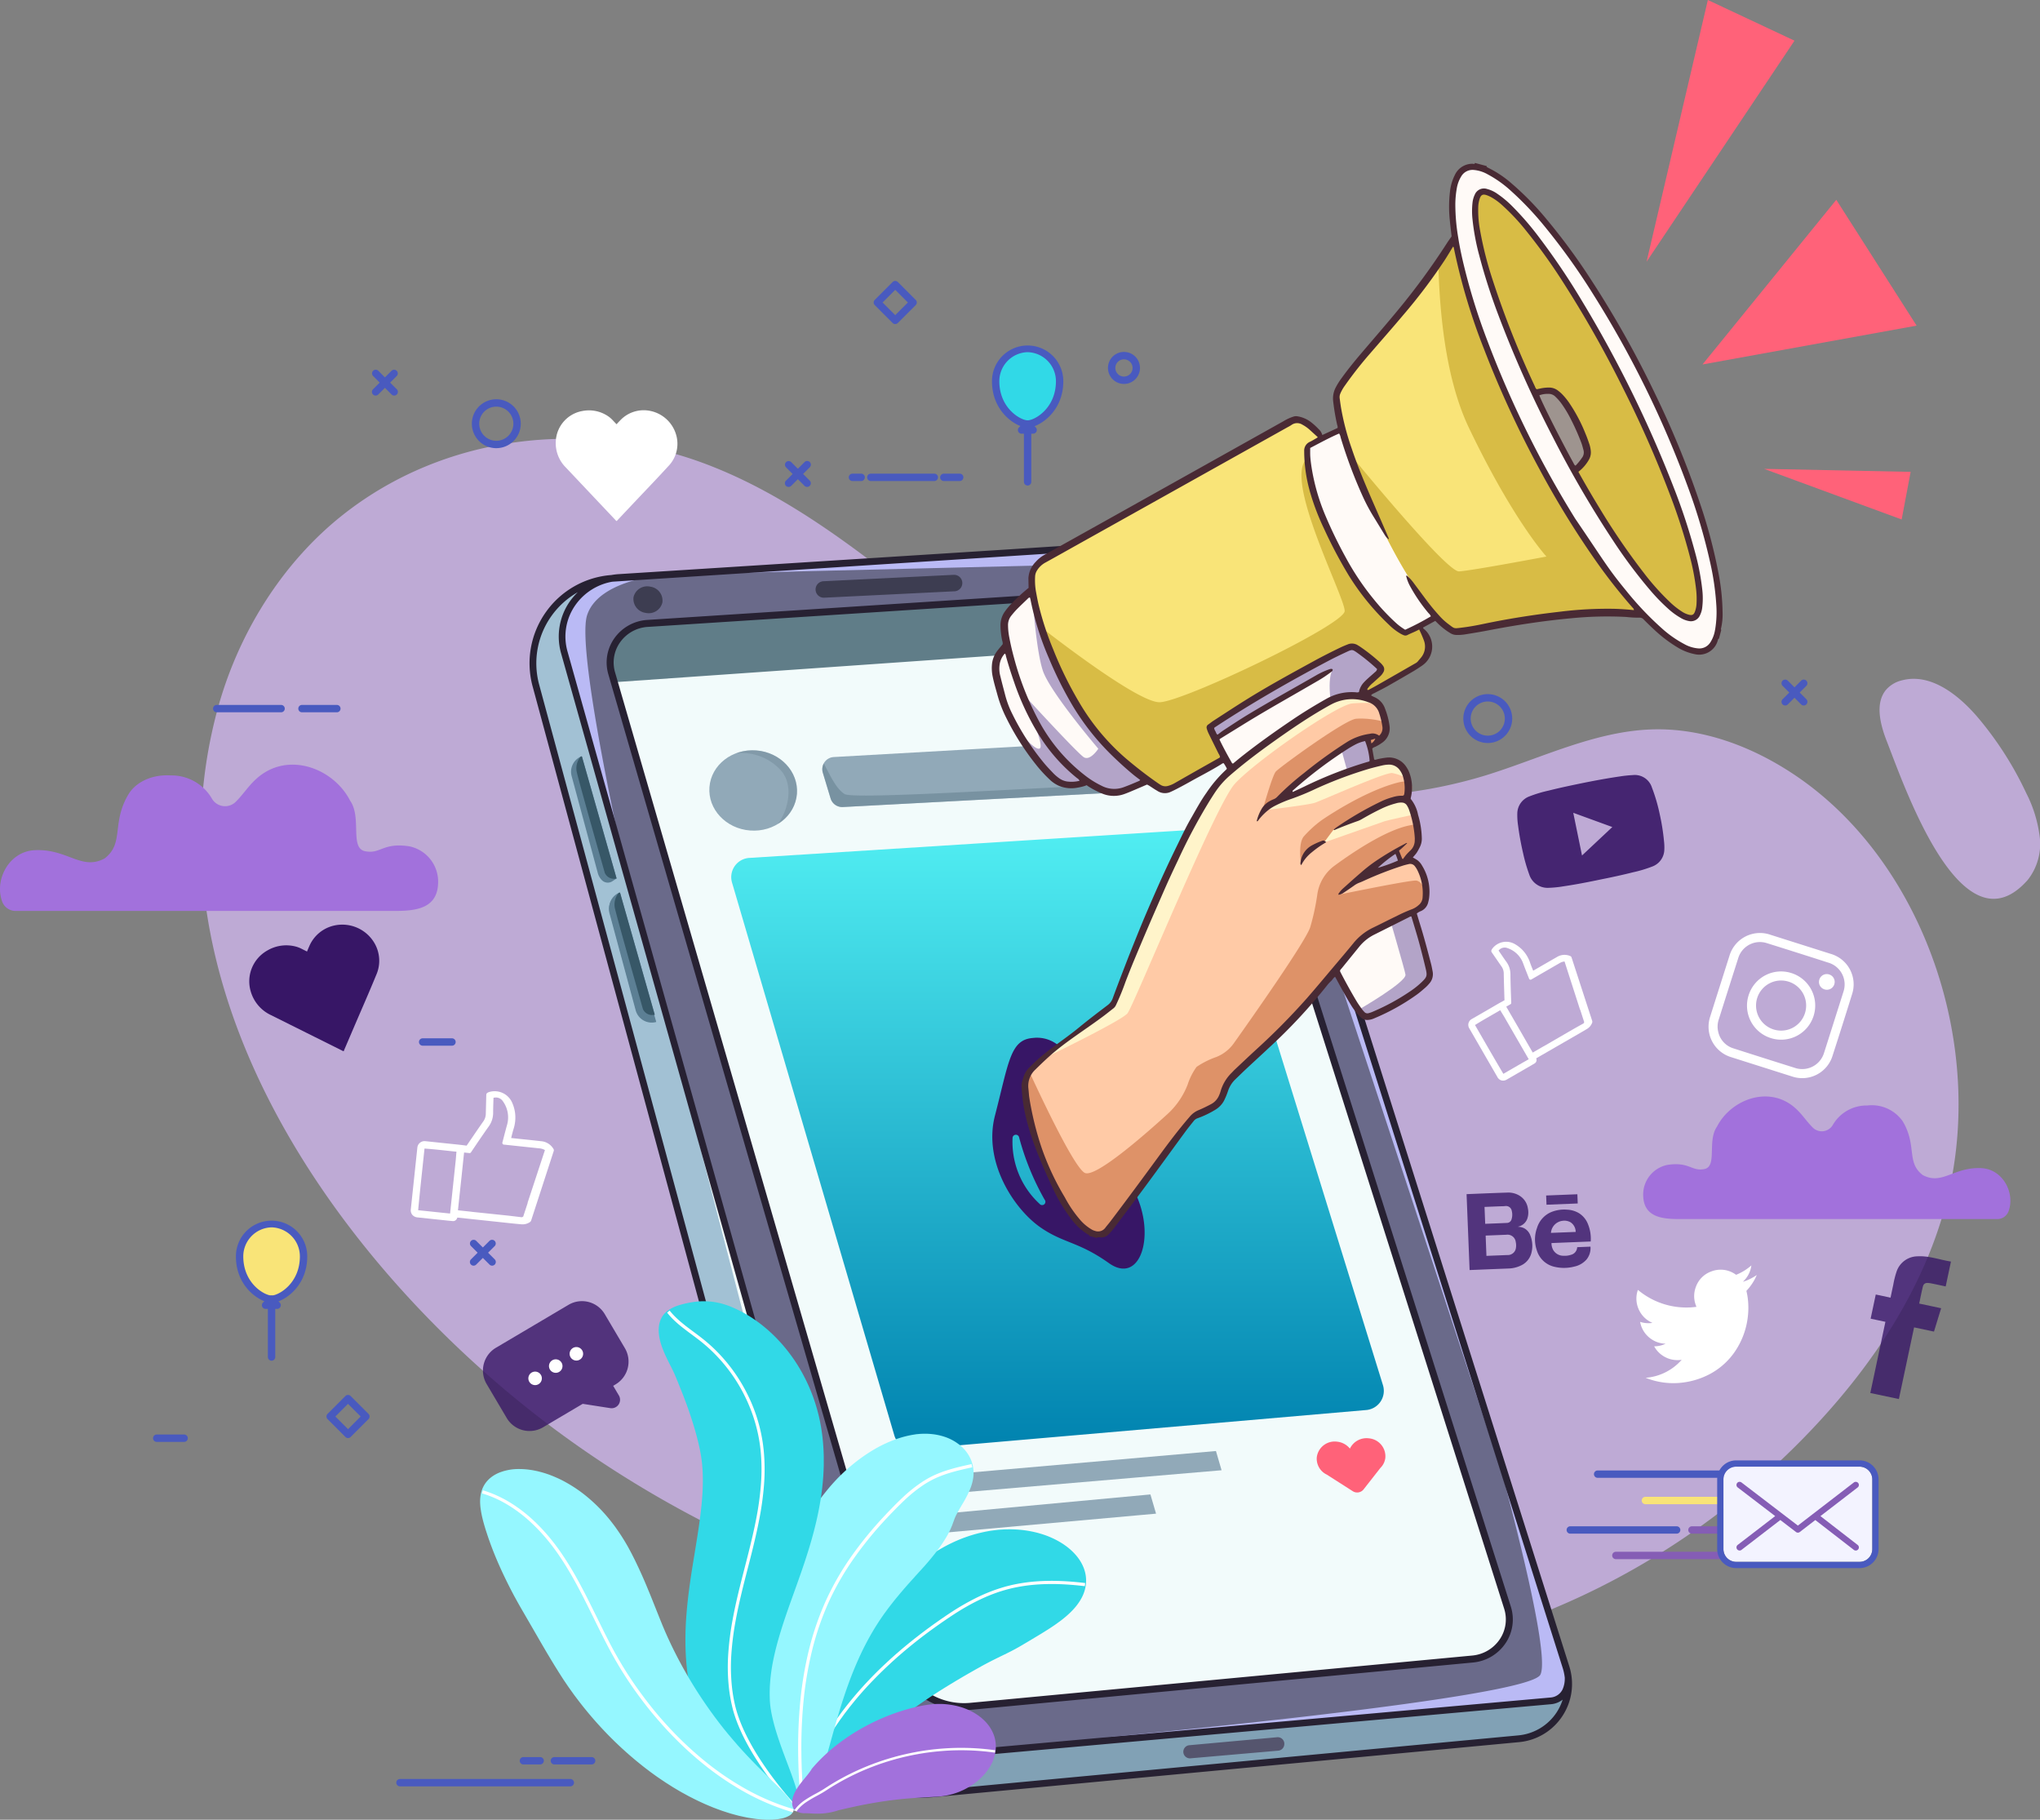<svg xmlns="http://www.w3.org/2000/svg" xmlns:xlink="http://www.w3.org/1999/xlink" width="374.333" height="333.855" viewBox="0 0 374.333 333.855">
  <rect x="0" y="0" width="374.333" height="333.855" fill="#808080" stroke="none"/>
  <defs>
    <linearGradient id="linear-gradient" x1="0.5" x2="0.5" y2="1" gradientUnits="objectBoundingBox">
      <stop offset="0" stop-color="#51eef2"/>
      <stop offset="1" stop-color="#0082af"/>
    </linearGradient>
  </defs>
  <g id="Grupo_62778" data-name="Grupo 62778" transform="translate(-1746.671 576.113)">
    <g id="Grupo_56588" data-name="Grupo 56588" transform="translate(1746.671 -576.113)">
      <g id="Grupo_56029" data-name="Grupo 56029" transform="translate(36.849 80.499)" opacity="0.67">
        <path id="Trazado_101095" data-name="Trazado 101095" d="M1816.592-466.151c18.877-14.958,44.651-17.693,66.666-9.379,29.248,11.049,50.775,39.029,79.182,52.466a88.793,88.793,0,0,0,63.779,4.7c10.18-3.124,20.079-8.138,30.645-8.474,9.358-.3,18.6,3.177,26.555,8.594,23.407,15.94,35.159,49.933,27.266,78.9-4.223,15.508-13.292,28.977-23.855,40.27-21.823,23.337-50.775,38.508-81.034,42.457-16.889,2.2-34.021,1.007-50.848-1.7-36.67-5.9-72.8-19.273-102.993-42.854-36.147-28.231-71.972-77.475-58.438-128.807C1797.306-444.343,1805.528-457.384,1816.592-466.151Z" transform="translate(-1790.593 480.161)" fill="#dcbfff"/>
        <path id="Trazado_101096" data-name="Trazado 101096" d="M2159.087-416.232c-1.189-3.04-2.176-6.9-.173-9.37a5.548,5.548,0,0,1,2.92-1.776c5.292-1.426,10.481,2.641,14.172,7.041a62.625,62.625,0,0,1,8.678,13.639,23.992,23.992,0,0,1,2.471,8.013,10.656,10.656,0,0,1-2.181,7.893C2172.9-377.048,2162.385-407.81,2159.087-416.232Z" transform="translate(-1849.723 471.708)" fill="#dcbfff"/>
      </g>
      <g id="Grupo_56587" data-name="Grupo 56587" transform="translate(0 140.286)">
        <g id="Grupo_56030" data-name="Grupo 56030" transform="translate(301.528 60.876)">
          <path id="Trazado_101097" data-name="Trazado 101097" d="M2119.606-330.793c2.52-4.954,9.5-7.677,14.3-3.473,1.342,1.174,2.07,2.43,3.259,3.611a2.338,2.338,0,0,0,3.73-.513,7.164,7.164,0,0,1,6.3-3.512,6.92,6.92,0,0,1,6.5,2.9c2.663,4.462.607,7.516,3.671,9.861,3.573,1.918,5.687-1.516,10.75-1.27,3.933.191,6.181,4.5,5.037,7.795a2.2,2.2,0,0,1-2.157,1.55h-58.247c-3.1,0-6.517-.3-6.672-4.183a5.549,5.549,0,0,1,4.422-5.753c4.1-.623,4.418,1.235,6.8.759C2119.712-323.5,2117.781-328.186,2119.606-330.793Z" transform="translate(-2106.079 336.337)" fill="#a271dc"/>
        </g>
        <g id="Grupo_56063" data-name="Grupo 56063">
          <path id="Trazado_101118" data-name="Trazado 101118" d="M1810.921-402.284c-3.009-5.912-11.336-9.161-17.069-4.144-1.6,1.4-2.469,2.9-3.885,4.308a2.785,2.785,0,0,1-4.447-.612,8.554,8.554,0,0,0-7.517-4.19c-3.775-.229-6.565,1.461-7.759,3.465-3.177,5.323-.722,8.969-4.38,11.765-4.263,2.289-6.785-1.809-12.828-1.514-4.692.227-7.376,5.369-6.01,9.3a2.621,2.621,0,0,0,2.573,1.846h69.5c3.7,0,7.776-.362,7.959-4.992a6.622,6.622,0,0,0-5.274-6.864c-4.89-.744-5.272,1.474-8.113.9C1810.794-393.584,1813.1-399.173,1810.921-402.284Z" transform="translate(-1746.671 408.899)" fill="#a271dc"/>
        </g>
      </g>
      <g id="Grupo_56608" data-name="Grupo 56608" transform="translate(97.167)">
        <g id="Grupo_56597" data-name="Grupo 56597" transform="translate(0 98.878)">
          <path id="Trazado_102575" data-name="Trazado 102575" d="M1874.1-449.967l4.341-1.024,100.448-6.343s6.729-.984,10.2,5.017l1.447,4.051L2052.53-251.8s1.147,1.92.522,5.536-3.227,7.282-8.949,8.355l-109.578,10.284s-15.848-.5-19.586-14.386L1863.59-431.861s-1.829-6.989,2.268-12.013C1865.858-443.874,1869.061-448.9,1874.1-449.967Z" transform="translate(-1862.601 458.116)" fill="#6a6a8a"/>
          <g id="Grupo_56593" data-name="Grupo 56593" transform="translate(2.344 0.722)">
            <path id="Trazado_102576" data-name="Trazado 102576" d="M2056.787-253.191l-61.548-195.076-1.447-4.051c-3.475-6-10.2-5.017-10.2-5.017l-91.243,5.762,93.8-2.284s4.215-.857,7.276,8.342,63.362,192.325,63.362,192.325Z" transform="translate(-1869.642 457.395)" fill="#babaf5"/>
            <path id="Trazado_102577" data-name="Trazado 102577" d="M2058.169-266.9l-.018-.011s12.391,43.213,10.02,47.836c-2.262,4.41-80.278,11.542-80.278,11.542s68.693-4.916,84.963-6.875a10.151,10.151,0,0,0,.28-1.174c.625-3.616-.522-5.536-.522-5.536Z" transform="translate(-1885.029 426.719)" fill="#babaf5"/>
            <path id="Trazado_102578" data-name="Trazado 102578" d="M1887.985-450.455l-9.2.581-4.341,1.024c-5.042,1.068-8.245,6.093-8.245,6.093a10.752,10.752,0,0,0-.911,1.327c-.153,2.987,15.735,47.272,15.735,47.272s-9.67-42.157-7.523-48.839S1887.95-450.452,1887.985-450.455Z" transform="translate(-1865.284 456.277)" fill="#babaf5"/>
          </g>
          <path id="Trazado_102579" data-name="Trazado 102579" d="M1888.142-440.931l88.278-5.7s7.139-.978,10.518,5.009l1.633,3.9,56.385,177.709s1.54,6.175-4.457,8.788l-3.544.555-91.479,8.49a13.134,13.134,0,0,1-12.662-9.038l-17.873-61.61-16.738-57.5L1880.62-431.04a7.888,7.888,0,0,1,1.407-7.453C1884.937-441.765,1888.142-440.931,1888.142-440.931Z" transform="translate(-1865.347 456.393)" fill="#f2fbfb"/>
          <path id="Trazado_102580" data-name="Trazado 102580" d="M1875.527-449.129s-5.748,2.007-6.781,7.912l-.136,4.367,1.146,4.284,52.631,186.42s.584,7.249,9.335,10.879c0,0,1.269,1.362,7.776,1.467l110.6-9.766s2.452-.2,2.929-1.362a9.059,9.059,0,0,1-7.356,8.01l-2.9.267-108.55,10.1a23.014,23.014,0,0,1-19.065-13.2l-22.46-83.144-12.115-44.424-17.324-65.066s-1.765-6.624,4.891-13.014C1868.152-445.4,1871.755-448.539,1875.527-449.129Z" transform="translate(-1862.579 456.785)" fill="#a2c1d4"/>
          <path id="Trazado_102581" data-name="Trazado 102581" d="M1934.528-219.4l-.343-1.091c-6.4-3.822-6.89-9.64-6.89-9.64L1893.8-348.762l-.28-.89s30.217,117.958,33.063,124.056S1934.528-219.4,1934.528-219.4Z" transform="translate(-1867.487 440.766)" fill="#f2fbfb"/>
          <path id="Trazado_102582" data-name="Trazado 102582" d="M1988.572-437.722l-1.633-3.9c-3.379-5.988-10.518-5.009-10.518-5.009l-88.278,5.7s-3.206-.835-6.116,2.438a7.888,7.888,0,0,0-1.407,7.453l.269.93,107.711-7.524Z" transform="translate(-1865.347 456.393)" fill="#607d88"/>
          <path id="Trazado_102583" data-name="Trazado 102583" d="M2058.267-197.722a9.059,9.059,0,0,0,7.356-8.01c-.477,1.167-2.929,1.362-2.929,1.362l-110.6,9.766c-6.508-.1-7.776-1.467-7.776-1.467a18.407,18.407,0,0,1-3.072-1.621c1.284,1.8,2.507,3.981,2.483,5.748a6.849,6.849,0,0,1-1.472,3.763,20.059,20.059,0,0,0,4.563.826l108.55-10.1Z" transform="translate(-1875.172 417.589)" fill="#5c7f94" opacity="0.47"/>
          <g id="Grupo_56594" data-name="Grupo 56594">
            <path id="Trazado_102584" data-name="Trazado 102584" d="M2053.28-251.431l-63.175-199.719a10.143,10.143,0,0,0-9.5-7.1v-.005l-.121.008c-.239,0-.479,0-.722.016l-31.526,2.029-69.347,4.4a12.188,12.188,0,0,0-1.387.166,16.194,16.194,0,0,0-11.968,6.738,16.2,16.2,0,0,0-2.473,13.709l50.832,187.946a21.482,21.482,0,0,0,16.759,15.539,21.616,21.616,0,0,0,6.041.278l107.363-10.086a10.679,10.679,0,0,0,7.94-4.754A10.681,10.681,0,0,0,2053.28-251.431Zm-64.363-199.344,63.175,199.72a9.549,9.549,0,0,1,.371,1.8h-.011a4.833,4.833,0,0,1-.4,2.058,2.659,2.659,0,0,1-2.191,1.494L1939.7-235.843A15.761,15.761,0,0,1,1923-247.132l-53.551-190.509a10.014,10.014,0,0,1,1.5-8.543,10.482,10.482,0,0,1,6.611-4.207c.076-.006.149-.022.224-.027l87.342-5.623,14.931-.947a8.981,8.981,0,0,1,2.016.137A8.9,8.9,0,0,1,1988.918-450.776Zm55.019,212.022-107.363,10.086a20.248,20.248,0,0,1-21.48-14.9l-50.832-187.945a14.96,14.96,0,0,1,2.284-12.657,15,15,0,0,1,4.8-4.316,11.68,11.68,0,0,0-1.389,1.591,11.241,11.241,0,0,0-1.684,9.589L1921.82-246.8A16.857,16.857,0,0,0,1935-234.848a17.534,17.534,0,0,0,4.8.232l110.165-9.859a3.981,3.981,0,0,0,2.1-.837,9.517,9.517,0,0,1-1.118,2.358A9.447,9.447,0,0,1,2043.937-238.754Z" transform="translate(-1862.489 458.255)" fill="#272132"/>
            <path id="Trazado_102585" data-name="Trazado 102585" d="M1942.433-241.905a13.409,13.409,0,0,1-10.441-9.377l-52.33-180.433a7.679,7.679,0,0,1,1.1-6.581,8,8,0,0,1,6.076-3.38l90.5-5.847a10.706,10.706,0,0,1,10.97,7.374l56.96,179.485a7.786,7.786,0,0,1-.936,6.682,8.1,8.1,0,0,1-6.037,3.587l-92,8.667A13.828,13.828,0,0,1,1942.433-241.905Zm37.431-204.188a9.76,9.76,0,0,0-2.443-.148l-90.5,5.846a6.724,6.724,0,0,0-5.107,2.837,6.4,6.4,0,0,0-.917,5.484l52.33,180.432a12.218,12.218,0,0,0,12.948,8.633l92-8.666a6.826,6.826,0,0,0,5.087-3.017,6.5,6.5,0,0,0,.784-5.583l-56.96-179.486A9.349,9.349,0,0,0,1979.864-446.093Z" transform="translate(-1865.205 456.531)" fill="#272132"/>
          </g>
          <path id="Trazado_102586" data-name="Trazado 102586" d="M1906.751-384.982l29.784,101.432a3.531,3.531,0,0,0,3.793,2.513l82.9-7.181a3.531,3.531,0,0,0,2.967-4.552L1995.4-392.213a3.529,3.529,0,0,0-3.553-2.48l-81.893,5.191A3.53,3.53,0,0,0,1906.751-384.982Z" transform="translate(-1869.594 448.02)" fill="url(#linear-gradient)"/>
          <path id="Trazado_102587" data-name="Trazado 102587" d="M1917.889-404.045c-.315,4.056-4.163,7.065-8.6,6.721s-7.769-3.912-7.453-7.968,4.163-7.065,8.6-6.721S1918.2-408.1,1917.889-404.045Z" transform="translate(-1868.823 450.813)" fill="#91a9b8"/>
          <path id="Trazado_102588" data-name="Trazado 102588" d="M1926.619-408.244l1.425,4.717a2.23,2.23,0,0,0,2.253,1.583l51.066-2.713a2.23,2.23,0,0,0,2-2.939l-1.643-4.885a2.231,2.231,0,0,0-2.241-1.515l-50.846,2.88A2.23,2.23,0,0,0,1926.619-408.244Z" transform="translate(-1872.801 451.128)" fill="#91a9b8"/>
          <path id="Trazado_102589" data-name="Trazado 102589" d="M1946.255-253.926l55.68-4.877,1.032,3.527-55.809,4.758Z" transform="translate(-1875.979 426.135)" fill="#91a9b8"/>
          <path id="Trazado_102590" data-name="Trazado 102590" d="M1948.789-245.445l41.53-3.863,1.033,3.527-41.659,3.744Z" transform="translate(-1876.387 424.606)" fill="#91a9b8"/>
          <path id="Trazado_102591" data-name="Trazado 102591" d="M2046.354-256.162a3.085,3.085,0,0,0,.9-1.845,3.313,3.313,0,0,0-3.021-3.576,3.386,3.386,0,0,0-3.48,1.884,3.487,3.487,0,0,0-2.336-1.269,3.312,3.312,0,0,0-3.738,2.817,3.225,3.225,0,0,0,1.826,3.221l4.789,3.058a1.5,1.5,0,0,0,2.021-.414Z" transform="translate(-1890.216 426.587)" fill="#ff6279"/>
          <path id="Trazado_102592" data-name="Trazado 102592" d="M2006.576-194.748l16.125-1.467a1.207,1.207,0,0,1,1.3,1.426l-.011.06a1.209,1.209,0,0,1-1.081.979l-16.114,1.405a1.207,1.207,0,0,1-1.29-1.426h0A1.206,1.206,0,0,1,2006.576-194.748Z" transform="translate(-1885.516 416.057)" fill="#55556e"/>
          <path id="Trazado_102593" data-name="Trazado 102593" d="M1955.251-188.824c.071.987,1.333,1.7,2.821,1.595s2.636-.992,2.566-1.978-1.333-1.7-2.82-1.594S1955.181-189.809,1955.251-188.824Z" transform="translate(-1877.427 415.186)" fill="#55556e"/>
          <path id="Trazado_102594" data-name="Trazado 102594" d="M1881.875-380.6l6.668,23.454h0a3.048,3.048,0,0,1-3.777-2.139l-4.8-17.786a3.048,3.048,0,0,1,1.755-3.6h0A.11.11,0,0,1,1881.875-380.6Z" transform="translate(-1865.288 445.762)" fill="#5c7f94"/>
          <g id="Grupo_56595" data-name="Grupo 56595" transform="translate(7.619 39.889)">
            <path id="Trazado_102595" data-name="Trazado 102595" d="M1879.926-388.31l-6.346-22.319a.108.108,0,0,0-.148-.072,3.05,3.05,0,0,0-1.757,3.6l4.8,17.786a3.006,3.006,0,0,0,.774,1.341,1.525,1.525,0,0,0,1.914.169Z" transform="translate(-1871.57 410.71)" fill="#5c7f94"/>
            <path id="Trazado_102596" data-name="Trazado 102596" d="M1880.112-388.31l-6.346-22.319a.108.108,0,0,0-.148-.072c-.049.021-.09.05-.137.073a3.329,3.329,0,0,0-.694,2.708c.364,1.722,5.158,18.575,5.158,18.575A1.833,1.833,0,0,0,1880.112-388.31Z" transform="translate(-1871.756 410.71)" fill="#375767"/>
          </g>
          <g id="Grupo_56596" data-name="Grupo 56596" transform="translate(14.616 64.878)">
            <path id="Trazado_102597" data-name="Trazado 102597" d="M1888.267-358.524l-6.347-22.319a.108.108,0,0,0-.148-.072,3.05,3.05,0,0,0-1.757,3.6l4.8,17.786a3.008,3.008,0,0,0,.773,1.341,1.525,1.525,0,0,0,1.914.169Z" transform="translate(-1879.91 380.924)" fill="#5c7f94"/>
            <path id="Trazado_102598" data-name="Trazado 102598" d="M1888.452-358.524l-6.347-22.319a.108.108,0,0,0-.148-.072c-.049.021-.09.05-.137.074a3.325,3.325,0,0,0-.693,2.708c.363,1.722,5.157,18.574,5.157,18.574A1.833,1.833,0,0,0,1888.452-358.524Z" transform="translate(-1880.096 380.924)" fill="#375767"/>
          </g>
          <path id="Trazado_102599" data-name="Trazado 102599" d="M1911.375-412.013a8.612,8.612,0,0,0-3.718.528,9.656,9.656,0,0,1,8.126,3.031c2.5,2.629,1.537,7.218-.425,9.913a7.14,7.14,0,0,0,3.47-5.5C1919.144-408.1,1915.807-411.668,1911.375-412.013Z" transform="translate(-1869.763 450.812)" fill="#647f8f" opacity="0.34"/>
          <path id="Trazado_102600" data-name="Trazado 102600" d="M1930.613-403.543c-1.633-1.039-2.683-3.559-3.821-5.594a2.2,2.2,0,0,0-.172,1.676l1.425,4.717a2.23,2.23,0,0,0,2.253,1.583l51.066-2.713a2.218,2.218,0,0,0,2-1.581C1965.727-404.713,1932.258-402.495,1930.613-403.543Z" transform="translate(-1872.802 450.345)" fill="#647f8f" opacity="0.55"/>
          <path id="Trazado_102601" data-name="Trazado 102601" d="M1890.525-444.925a2.576,2.576,0,0,1-3.1,1.9,2.577,2.577,0,0,1-2.191-2.9,2.575,2.575,0,0,1,3.1-1.9A2.575,2.575,0,0,1,1890.525-444.925Z" transform="translate(-1866.146 456.584)" fill="#3d3d51"/>
          <path id="Trazado_102602" data-name="Trazado 102602" d="M1950.545-447.389l-23.905,1.175a1.511,1.511,0,0,1-1.584-1.435h0a1.511,1.511,0,0,1,1.435-1.584l23.905-1.175a1.511,1.511,0,0,1,1.584,1.435h0A1.511,1.511,0,0,1,1950.545-447.389Z" transform="translate(-1872.565 456.992)" fill="#3d3d51"/>
          <path id="Trazado_102603" data-name="Trazado 102603" d="M1990.126-320.291c-3.524-7.775-5.652-9.832-6.051-13.1-.175-1.433-2.449-7.7-3.426-8.724a35.419,35.419,0,0,1-3.641-4.353,6.136,6.136,0,0,0-5.854-2.665c-4.16.315-4.395,4.356-6.961,14.253-2.19,8.449,3.454,17.09,8.334,20.487,4.242,2.952,6.944,2.571,12.575,6.566S1993.649-312.516,1990.126-320.291Zm-17.735,1.6a15.436,15.436,0,0,1-4.966-12.109.607.607,0,0,1,1.189-.141,48.331,48.331,0,0,0,4.7,11.485A.6.6,0,0,1,1972.391-318.688Z" transform="translate(-1878.79 440.686)" fill="#371666"/>
        </g>
        <g id="Grupo_56607" data-name="Grupo 56607" transform="translate(84.837)">
          <g id="Grupo_56601" data-name="Grupo 56601" transform="translate(0.599 30.463)">
            <g id="Grupo_56599" data-name="Grupo 56599">
              <path id="Trazado_102604" data-name="Trazado 102604" d="M2006.458-431.162s-10.078,5.717-11.047,5.7-3.487-1.712-3.487-1.712-3.2,3.094-6.521,2.337-4.539-1.992-4.539-1.992a5.2,5.2,0,0,1-4.858.221c-2.358-1.31-5.577-5.318-8.518-11.123s-3.5-9.794-3-11.159a11.492,11.492,0,0,1,1.844-2.894s-.909-3.9.338-5.935a20.245,20.245,0,0,1,4.508-4.346s-.4-3.291.914-4.846l43.524-24.374s2.6-2.167,4.715-1.785,4.019,3.191,4.019,3.191l3.652-1.743s-2.22-4.128-.524-7.532,12.618-15.316,17.039-21.129l3.706-5.462.237-1.253s-2.222-11.849,3.47-12.8c0,0,4.106-.279,12.854,9.641s18.82,29.574,18.82,29.574,8.322,17.2,11.181,28.375,4.405,20.044-.578,21.536c0,0-3.609,1.081-11.349-7.3l-1.116.327-9.033-.246-9.579.93-5.853.94-7.181,1.968-1.824-.263-3.365-2.743-2.948,1.876s2.371,1.909,1.6,4.436-10.79,7.772-10.79,7.772l-1.04,1.214,1.264,8.7,8.771,32.726s3,7.88,1.933,9.849-9.63,6.85-11.331,6.779-8.185-14.191-8.185-14.191Z" transform="translate(-1964.325 539.803)" fill="#fffaf7"/>
              <g id="Grupo_56598" data-name="Grupo 56598" transform="translate(3.313 78.102)">
                <path id="Trazado_102605" data-name="Trazado 102605" d="M2040.563-416.164l-1.264-8.7.08-.094.044-1.948,3.376-3.743-.693-.612-4.572-3.578-1.489.485-24.689,14.279,1.011,2.2c.253-.27,21.467-12.631,21.467-12.631s-1.37,1.606.2,9.088,13.037,45.487,13.166,46.879-8.471,6.351-8.471,6.351-.009.112-.007.282c.5.67.925,1.086,1.211,1.1,1.7.071,10.265-4.81,11.331-6.779s-1.933-9.849-1.933-9.849Z" transform="translate(-1975.212 444.797)" fill="#b3a4c8"/>
                <path id="Trazado_102606" data-name="Trazado 102606" d="M1992.384-412.026l-.645-.975a61.842,61.842,0,0,1-13.027-15.131,53.176,53.176,0,0,1-6.968-18.578s.654,10.489,1.963,14.454,10.189,14.345,10.189,14.345-1.454,2.258-2.635,1.575-11.731-12.234-11.731-12.234,4.713,9.982,3.616,10.609c-.857.489-3.676-2.958-4.873-4.5,2.9,5.648,6.051,9.548,8.369,10.837a5.2,5.2,0,0,0,4.858-.221s1.216,1.234,4.539,1.992C1988.908-409.195,1991.679-411.407,1992.384-412.026Z" transform="translate(-1968.274 446.709)" fill="#b3a4c8"/>
              </g>
            </g>
            <g id="Grupo_56600" data-name="Grupo 56600" transform="translate(6.66 4.784)">
              <path id="Trazado_102607" data-name="Trazado 102607" d="M2039.48-496.529a6,6,0,0,0-.627,3.321c.018,2.429,7.106,23.086,15.741,35,0,0,4.765,6.537,5.679,6.521a18.707,18.707,0,0,0,2.33-.269s10.293-2.532,15.512-2.665,12.2-.512,12.2-.512l4.284.091-10.439-14.09-7.182-12.356-5.477-10.69-4.424-10.74-3.6-10.26-1.618-6.365-1.52-3.936L2050.321-509.8l-5.507,6.39Z" transform="translate(-1982.987 532.391)" fill="#f9e478"/>
              <path id="Trazado_102608" data-name="Trazado 102608" d="M2077.5-481.493l-5.477-10.69-4.424-10.74-3.6-10.26-1.618-6.366-1.52-3.936-2.705,3.7c.195,7.166.882,20.713,5.658,30.688,8.155,17.026,14.2,23.564,14.2,23.564s-13.6,2.578-16.036,2.725c-2.033.122-15.486-16.013-19.866-21.337,2.842,7.688,7.624,18.512,13.007,25.936,0,0,4.765,6.537,5.679,6.521a18.707,18.707,0,0,0,2.33-.269s10.293-2.532,15.512-2.665,12.2-.512,12.2-.512l4.284.091-10.439-14.09Z" transform="translate(-1983.511 532.391)" fill="#d8bc45"/>
              <path id="Trazado_102609" data-name="Trazado 102609" d="M2025.628-480.925s-2.419,1.045-2.713,1.96.718,11.284,7.1,21.456,10.771,12.273,10.771,12.273l2.451-.992a5.382,5.382,0,0,1,1.743,3.2c.04,1.683-1.1,2.93-1.828,3.875s-9.438,5.065-9.438,5.065-1.191-1.073.548-2.259a6.63,6.63,0,0,0,2.241-2.243l-2.181-1.926-2.8-2.164-1.769.386-20.058,11.248-4.631,3.031,2.676,5.814s-8.951,6.39-11.4,5.722-10.085-7.635-13.923-12.589-8.644-18.088-8.644-18.088l-1.509-7.738a5.823,5.823,0,0,1,2.781-4.14c2.415-1.241,21.044-11.661,21.044-11.661l17.319-9.578s5.763-4.493,8.2-3.84A7.97,7.97,0,0,1,2025.628-480.925Z" transform="translate(-1972.263 526.061)" fill="#f9e478"/>
              <path id="Trazado_102610" data-name="Trazado 102610" d="M2043.6-444.9l-2.451.992s-4.39-2.1-10.771-12.273a48.806,48.806,0,0,1-7.074-19.729c-4.726,3.439,6.932,25.577,6.8,28.055-.131,2.556-29.464,16.558-33.917,16.715-3.449.122-16.121-9.368-21.668-13.659,1.214,3.187,5.067,12.942,8.256,17.056,3.838,4.953,11.477,11.921,13.923,12.589s11.4-5.722,11.4-5.722l-2.676-5.814,4.631-3.031,20.058-11.248,1.769-.386,2.8,2.164,2.181,1.926a6.63,6.63,0,0,1-2.241,2.243c-1.739,1.186-.548,2.259-.548,2.259s8.714-4.119,9.438-5.065,1.868-2.192,1.828-3.875A5.382,5.382,0,0,0,2043.6-444.9Z" transform="translate(-1972.627 524.729)" fill="#d8bc45"/>
              <path id="Trazado_102611" data-name="Trazado 102611" d="M2070.718-534.089s3.445-.762,11.274,10.38,13.538,22.4,19.46,34.746a129.25,129.25,0,0,1,9.114,27.144c-.046.438.449,5.942-1.592,5.87s-10.467-5.989-19.582-23.47-13.938-28.574-13.938-28.574S2065.321-531.093,2070.718-534.089Z" transform="translate(-1987.863 534.1)" fill="#d8bc45"/>
            </g>
            <path id="Trazado_102612" data-name="Trazado 102612" d="M2082.409-490.635s2.392-.7,3.812.356,5.688,9.188,5.851,10.762-2.35,3.576-2.35,3.576l-4.554-8.481S2082.1-490.3,2082.409-490.635Z" transform="translate(-1983.338 531.921)" fill="#9e948f"/>
          </g>
          <g id="Grupo_56604" data-name="Grupo 56604" transform="translate(5.978 127.484)">
            <path id="Trazado_102613" data-name="Trazado 102613" d="M1985.6-325.455l15.391-20.21s1.234-1.758,2.436-2.055a7.278,7.278,0,0,0,3.631-2.615c.735-1.118.973-2.384,2.03-3.545s12.383-12.321,12.383-12.321l6.344-7.246s4.784-5.492,5.832-6.756,10-3.874,10.527-5.819a9.585,9.585,0,0,0-.5-5.685,19.114,19.114,0,0,0-1.383-2.108l-1.518-.286-3.177,1.568L2034-391.5l2.036-2.183,3.028-1.89.911,2.391s3.063-1.8,3.095-4.464a19.251,19.251,0,0,0-1.195-5.883l-.9-1.636a15.507,15.507,0,0,0,.052-3.6,4.7,4.7,0,0,0-2.893-3.27,10.533,10.533,0,0,0-3.388.461l-15.413,5.892-.919-.122,7.742-6.605s5.532-3.775,6.449-3.917a3.34,3.34,0,0,1,1.215-.053l.2,1.943s2.779-1.984,3.174-3.425-1.049-4.712-2.347-5.324a17.766,17.766,0,0,0-2.595-.961s-2.183-.156-6.263,1.542-13.842,9.226-13.842,9.226-4.7,3.252-7.043,6.791-5.569,9.521-5.569,9.521l-5.48,12.385L1988.9-372.1l-1.994,5.02-10.026,7.327s-5.626,3.813-6.088,6.447,1.979,11.165,1.979,11.165l5.239,11.1s2.927,4.372,4.693,5.39A2.687,2.687,0,0,0,1985.6-325.455Z" transform="translate(-1970.736 424.158)" fill="#ffcaa6"/>
            <g id="Grupo_56602" data-name="Grupo 56602" transform="translate(3.223 0.293)">
              <path id="Trazado_102614" data-name="Trazado 102614" d="M1974.577-357.255s14.556-7.015,15.69-8.427,16.079-38.072,19.653-42.061,18.719-14.569,21.626-14.791a27.167,27.167,0,0,1,5.012.05,9.477,9.477,0,0,0-7.741-.88c-4.455,1.376-20.447,12.812-23.092,16.824s-15.675,33.212-15.675,33.212l-2.522,6.308Z" transform="translate(-1974.577 423.809)" fill="#fff4ca"/>
              <path id="Trazado_102615" data-name="Trazado 102615" d="M2023.2-400.684s7.958-.93,9.254-1.354,12.923-5.648,14.225-5.462a9.543,9.543,0,0,1,2.8,1.045s-1.477-3.364-3.148-3.307a25.441,25.441,0,0,0-5.487,1.586l-14.169,5.49Z" transform="translate(-1982.407 421.547)" fill="#fff4ca"/>
              <path id="Trazado_102616" data-name="Trazado 102616" d="M2052.481-398.443s-4.587.985-5.257,1.207-11.768,4.133-11.768,4.133l2.42-2.592s8.749-5.228,11.26-5.278S2052.356-401.093,2052.481-398.443Z" transform="translate(-1984.381 420.134)" fill="#fff4ca"/>
            </g>
            <g id="Grupo_56603" data-name="Grupo 56603" transform="translate(0 4.348)">
              <path id="Trazado_102617" data-name="Trazado 102617" d="M2050.642-401.646a7.246,7.246,0,0,0-2.217-.008c-1.186.187-2.53.55-2.53.55l-8.731,4.728-1.579,2.11-2.6,1.493-1.431,1.7-.309,1.2s-.687-3.824.451-5.246a20.658,20.658,0,0,1,3.237-2.958s7.484-5.245,14.008-6.932C2053.556-406.2,2050.642-401.646,2050.642-401.646Z" transform="translate(-1980.446 416.758)" fill="#de9268"/>
              <path id="Trazado_102618" data-name="Trazado 102618" d="M2022.77-402.021s1.792-6.444,2.463-7.222,12.635-9.5,14.715-9.693,5.165.388,5.31.73a6.685,6.685,0,0,1,.128,1.543l-1.061,1.738-1.924,1.316-.545-1.834-2,.469-3.342,1.718-5.421,4.058-3.479,3.167-1.487,1.5Z" transform="translate(-1979.115 418.975)" fill="#de9268"/>
              <path id="Trazado_102619" data-name="Trazado 102619" d="M2043.677-387.141c-.1-.18-.2-.362-.315-.542l.74,3.585s-.531-1.242-1.427-1.422-14.34,2.6-14.34,2.6l2.914-2.428s2.726-1.239,5.318-2.33l-2.567.735,2.036-2.183,3.028-1.89.744,1.953-.821.405a13.31,13.31,0,0,1,1.894-.625,2.2,2.2,0,0,1,2.083.975c-.363-.541-.671-.946-.671-.946l-1.186-.224a5.175,5.175,0,0,0,1.962-3.611,13.23,13.23,0,0,0-.3-2.722c-4.369.133-11.323,4.764-15.136,7.56a7.907,7.907,0,0,0-3.144,5.177,42.5,42.5,0,0,1-1.318,6.123c-.873,2.639-10.521,16.355-14.026,21.29a7.172,7.172,0,0,1-3.2,2.505,15.61,15.61,0,0,0-3.623,1.817,11.654,11.654,0,0,0-1.638,3.247,14.264,14.264,0,0,1-3.713,5.42c-4.524,4.116-13.377,11.816-15.2,10.762-1.972-1.138-7.834-13.543-10.138-18.546a4.393,4.393,0,0,0-.841,1.714c-.462,2.634,1.979,11.165,1.979,11.165l5.239,11.1s2.927,4.372,4.693,5.39a2.687,2.687,0,0,0,2.9.194l15.391-20.21s1.234-1.758,2.436-2.055a7.278,7.278,0,0,0,3.631-2.615c.735-1.118.973-2.384,2.03-3.545s12.383-12.321,12.383-12.321l6.344-7.246s4.784-5.492,5.832-6.756,10-3.874,10.527-5.819A9.585,9.585,0,0,0,2043.677-387.141Z" transform="translate(-1970.736 415.244)" fill="#de9268"/>
            </g>
          </g>
          <g id="Grupo_56605" data-name="Grupo 56605" transform="translate(0 29.899)">
            <path id="Trazado_102620" data-name="Trazado 102620" d="M2054.431-539.9c-.017.042-.055.115-.045.121a2.089,2.089,0,0,0,.315.2,19.59,19.59,0,0,1,4.269,2.852,53.242,53.242,0,0,1,6.416,6.561,112.608,112.608,0,0,1,7.9,10.693,182.962,182.962,0,0,1,12.121,21.553,169.512,169.512,0,0,1,8.1,19.769,94.89,94.89,0,0,1,3.418,12.839,40.524,40.524,0,0,1,.769,7.342,10.927,10.927,0,0,1-.27,2.818c-.031.117-.074.241.029.349l-.422,1.591c-.2.078-.19.278-.246.433a3.541,3.541,0,0,1-4.176,2.424,9.669,9.669,0,0,1-3.183-1.244,25.054,25.054,0,0,1-4.217-3.194c-.679-.622-1.336-1.267-1.986-1.92a.94.94,0,0,0-.779-.339,20.435,20.435,0,0,1-2.458-.134,67.15,67.15,0,0,0-10.136.249c-5.16.472-10.269,1.274-15.354,2.255-1.295.25-2.6.459-3.9.67a8.558,8.558,0,0,1-1.783.128,2.153,2.153,0,0,1-1.055-.317,12.39,12.39,0,0,1-2.4-1.881c-.121-.123-.245-.243-.384-.381l-2.238,1.218c.031.231.207.3.325.4a4.224,4.224,0,0,1-.4,6.514c-.534.366-1.071.73-1.628,1.059q-2.352,1.384-4.725,2.734c-.824.466-1.674.884-2.512,1.325a2,2,0,0,0-.563.332c-.019.2.142.185.237.241a2.083,2.083,0,0,0,.267.133,3.552,3.552,0,0,1,2.028,2.169,13.409,13.409,0,0,1,.8,3.026,3.2,3.2,0,0,1-1.4,3.241,8.007,8.007,0,0,1-1.221.721,1.2,1.2,0,0,0-.539.318l.356,1.994c.212.122.372.009.53-.026a13.233,13.233,0,0,1,1.688-.306,3.759,3.759,0,0,1,3.751,1.808,4.316,4.316,0,0,1,.478.928,7.769,7.769,0,0,1,.273,4.625,1.3,1.3,0,0,0-.017.2,6.608,6.608,0,0,1,1.349,2.913,16.326,16.326,0,0,1,.692,4.337,3.464,3.464,0,0,1-.393,1.654,10.792,10.792,0,0,1-.545.975c-.207.305-.465.576-.712.878a8.743,8.743,0,0,1,.835.487,3.211,3.211,0,0,1,.869,1.015,9.118,9.118,0,0,1,1.278,5.947,6.749,6.749,0,0,1-.168.8,2.3,2.3,0,0,1-1.285,1.561,2.817,2.817,0,0,0-.8.46c.161.539.318,1.088.489,1.633.791,2.52,1.468,5.072,2.13,7.628.118.457.2.923.289,1.388a2.561,2.561,0,0,1-.63,2.219,6.739,6.739,0,0,1-.674.7c-.528.456-1.051.923-1.617,1.327a39.345,39.345,0,0,1-7.755,4.322,3.348,3.348,0,0,1-1.222.315,1.666,1.666,0,0,1-1.279-.468,11.4,11.4,0,0,1-1.888-2.4c-.878-1.451-1.691-2.937-2.493-4.431-.1-.193-.216-.383-.346-.615-.332.207-.473.54-.72.768a6.327,6.327,0,0,0-.712.763,100.334,100.334,0,0,1-10.787,11.572c-1.361,1.279-2.742,2.537-4.108,3.812-.673.629-1.327,1.279-1.994,1.915a5.236,5.236,0,0,0-1.281,1.993,13.871,13.871,0,0,1-.793,1.934,4.335,4.335,0,0,1-1.525,1.6,17.584,17.584,0,0,1-3.295,1.585,1.529,1.529,0,0,0-.717.5c-.523.666-1.063,1.318-1.563,2-2.43,3.311-4.836,6.64-7.276,9.943-1.892,2.563-3.82,5.1-5.734,7.647a9.972,9.972,0,0,1-1.027,1.184,1.787,1.787,0,0,1-1.467.595,1.41,1.41,0,0,0-.8.083l-1.3-.345a.126.126,0,0,0-.067-.172,10.7,10.7,0,0,1-3.327-3.061,30.4,30.4,0,0,1-3.425-5.777c-2.3-5.014-4.671-10.412-5.39-15.887-.1-.763-.16-1.534-.209-2.3a3.225,3.225,0,0,1,.214-1.539.546.546,0,0,0,.051-.14,4.186,4.186,0,0,1,1.38-2.249c2.47-2.613,6.032-4.781,8.8-7.062,1.752-1.441,3.556-2.814,5.363-4.184a2.685,2.685,0,0,0,.931-1.3c.743-2.036,1.526-4.058,2.306-6.081q.807-2.093,1.648-4.171c.623-1.549,1.248-3.1,1.9-4.634.718-1.7,1.458-3.387,2.2-5.073q1.8-4.066,3.759-8.056c.794-1.607,1.545-3.238,2.442-4.79.946-1.638,1.828-3.312,2.934-4.855a23.393,23.393,0,0,1,3.574-4.2,1.626,1.626,0,0,0,.164-.2,7.217,7.217,0,0,0-.586-1c-.2-.03-.329.109-.469.195-1.339.821-2.717,1.573-4.1,2.315-1.01.541-2,1.117-3.014,1.656-.769.409-1.539.826-2.339,1.167a2.509,2.509,0,0,1-2.289-.287c-.5-.281-.965-.614-1.449-.919-.124-.078-.259-.139-.409-.217-.987.423-1.968.847-2.953,1.263-.413.174-.829.341-1.251.491a5.617,5.617,0,0,1-4.153-.153,15.459,15.459,0,0,1-2.715-1.462,10.624,10.624,0,0,1-1.8.45,5.927,5.927,0,0,1-3.158-.3,5.838,5.838,0,0,1-1.856-1.228,25.493,25.493,0,0,1-2.519-2.753,47.5,47.5,0,0,1-5.468-8.637,22.515,22.515,0,0,1-1.555-4.04c-.315-1.154-.664-2.3-.9-3.47a7.444,7.444,0,0,1-.114-2.3,4.78,4.78,0,0,1,.967-2.393c.314-.417.658-.81.991-1.217a1.561,1.561,0,0,0-.092-.655,13.661,13.661,0,0,1-.311-2.815,4.3,4.3,0,0,1,.756-2.461,12.465,12.465,0,0,1,1.5-1.76,31.563,31.563,0,0,1,2.9-2.644c-.008-.4-.018-.821-.025-1.241,0-.2-.013-.4-.006-.6a4.647,4.647,0,0,1,1.332-2.929,6.162,6.162,0,0,1,1.622-1.3q10.161-5.653,20.3-11.336,11.779-6.587,23.555-13.178a8.385,8.385,0,0,1,1.9-.863,1.534,1.534,0,0,1,.657-.031,5.537,5.537,0,0,1,2.624,1.185,11.5,11.5,0,0,1,1.259,1.165,2.188,2.188,0,0,1,.673,1.087l2.8-1.291a.885.885,0,0,0-.06-.529,40.228,40.228,0,0,1-.747-4.415,4.332,4.332,0,0,1,.489-2.522,12.671,12.671,0,0,1,1.072-1.7c1.164-1.619,2.424-3.16,3.716-4.676,2.277-2.671,4.583-5.316,6.812-8.03a127.221,127.221,0,0,0,8.759-11.993c.281-.439.589-.861.887-1.294-.106-.934-.224-1.872-.315-2.813a23.576,23.576,0,0,1,.013-5.367,8.813,8.813,0,0,1,.894-3.071,3.54,3.54,0,0,1,3.293-2.068c.124,0,.357.135.39-.154Zm-27.242,133.687a.514.514,0,0,1,.139-.353,4.918,4.918,0,0,1,.859-.93c1.02-.915,2.035-1.836,3.078-2.724a27.143,27.143,0,0,1,2.7-2.121,51.864,51.864,0,0,1,5.463-3.238c.117-.058.225-.187.392-.108a18.275,18.275,0,0,1-1.5,1.378c.19.479.382.962.578,1.443.014.035.074.052.141.1.218-.285.424-.585.663-.857s.517-.54.787-.8a2.489,2.489,0,0,0,.717-1.753,4.581,4.581,0,0,0,0-.6,19.609,19.609,0,0,0-1.044-5.031,3.9,3.9,0,0,0-.39-.8,1.1,1.1,0,0,0-.86-.521,3.113,3.113,0,0,0-1.107.126,14.833,14.833,0,0,0-2.933,1.1c-1.122.543-2.216,1.139-3.3,1.763a4.5,4.5,0,0,1-.734.364c-1.411.495-2.808,1.023-4.186,1.606-.095.04-.2.157-.347.013.18-.145.345-.3.528-.423a60.557,60.557,0,0,1,8-4.662,12.726,12.726,0,0,1,2.374-.9,5.623,5.623,0,0,1,1.618-.248.423.423,0,0,0,.362-.09.126.126,0,0,0,.035-.042,1.028,1.028,0,0,0,.067-.211,7.42,7.42,0,0,0-.286-3.321,3.682,3.682,0,0,0-.475-.929,2.4,2.4,0,0,0-2.232-1.106,6.371,6.371,0,0,0-1.178.174c-.776.18-1.55.372-2.315.593a75.493,75.493,0,0,0-9.719,3.642,45.6,45.6,0,0,1-4.416,1.834,22.5,22.5,0,0,0-2.892,1.2,8.618,8.618,0,0,0-.974.553,9.986,9.986,0,0,0-2.256,2.163c-.082.1-.133.274-.341.215a8.186,8.186,0,0,1,.881-2.217,3.781,3.781,0,0,1,1.475-1.45,5.124,5.124,0,0,1,.739-.357,1.744,1.744,0,0,0,.673-.453,49.175,49.175,0,0,1,4.917-4.36,83.361,83.361,0,0,1,7.816-5.643,10.614,10.614,0,0,1,4.246-1.55,1.975,1.975,0,0,1,1.717.342,1.819,1.819,0,0,0,.589-1.717,13.614,13.614,0,0,0-.549-2.322,3,3,0,0,0-2.027-2.1,8.119,8.119,0,0,0-6.659.331c-.467.237-.919.5-1.373.762-3.29,1.888-6.411,4.035-9.5,6.235-2.7,1.926-5.341,3.926-7.849,6.1a15.283,15.283,0,0,0-2.054,2.162c-.6.768-1.106,1.6-1.627,2.414a103.781,103.781,0,0,0-5.864,11c-.925,1.932-1.827,3.875-2.682,5.839-.866,1.987-1.742,3.969-2.6,5.961q-1.386,3.228-2.737,6.47-.832,2-1.606,4.027a45.306,45.306,0,0,1-1.756,4.285,1.59,1.59,0,0,1-.455.576c-.554.425-1.095.866-1.65,1.288-3.2,2.425-7.125,4.822-10.106,7.509-.869.784-1.718,1.591-2.549,2.415a4.08,4.08,0,0,0-1.3,3.512c.058.494.086.992.14,1.487a57.077,57.077,0,0,0,2.2,9.12A48.178,48.178,0,0,0,1977-350.7a22.084,22.084,0,0,0,2.863,4.187,8.4,8.4,0,0,0,2,1.67,2.412,2.412,0,0,0,.684.294,1.639,1.639,0,0,0,1.87-.558c.282-.38.6-.732.886-1.108,3.072-4.045,6.084-8.133,9.084-12.23,1.764-2.411,3.568-4.791,5.526-7.052a4.193,4.193,0,0,1,1.593-1.192c.784-.324,1.543-.7,2.293-1.095a3.225,3.225,0,0,0,1.4-1.409,5.73,5.73,0,0,0,.359-.9,7.8,7.8,0,0,1,1.973-3.384c.217-.206.41-.436.627-.641,1.325-1.245,2.645-2.5,3.983-3.727a122.149,122.149,0,0,0,9.288-9.4c1.655-1.893,3.263-3.827,4.885-5.748,1.205-1.426,2.419-2.846,3.6-4.295a10.474,10.474,0,0,1,3.653-2.9c1.438-.689,2.853-1.427,4.293-2.112a26.684,26.684,0,0,1,2.867-1.276,3.942,3.942,0,0,0,1.2-.749,1.91,1.91,0,0,0,.72-1.415,9.421,9.421,0,0,0-.9-4.866,4.028,4.028,0,0,0-.506-.826,1.06,1.06,0,0,0-1.123-.414c-.388.091-.776.181-1.154.305a64.162,64.162,0,0,0-6.827,2.639c-.363.166-.723.339-1.1.473a4.087,4.087,0,0,0-.977.539q-.946.668-1.911,1.31A1.992,1.992,0,0,1,2027.189-406.213Zm-3.784-83.967c-.5-.451-.991-.905-1.491-1.353a6.557,6.557,0,0,0-1.343-.937,1.77,1.77,0,0,0-1.972.054c-.306.212-.645.377-.972.56l-23.883,13.351q-7.473,4.177-14.946,8.35c-1.784,1-3.562,2-5.353,2.987a4.105,4.105,0,0,0-1.556,1.466,2.24,2.24,0,0,0-.346,1.129,12.313,12.313,0,0,0,.137,2.606c.158.857.313,1.715.509,2.563a55.312,55.312,0,0,0,2.7,8.226,68.842,68.842,0,0,0,4.744,9.651,40.857,40.857,0,0,0,8.558,10.291c1.859,1.579,3.78,3.079,5.785,4.468.2.142.41.283.624.409a1.656,1.656,0,0,0,1.295.18,4.934,4.934,0,0,0,1.239-.509q2.368-1.354,4.74-2.7c1.062-.6,2.129-1.2,3.191-1.8.146-.083.321-.133.411-.307a1.627,1.627,0,0,0-.263-.6c-.617-1.252-1.243-2.5-1.853-3.754a5.279,5.279,0,0,1-.311-.837.64.64,0,0,1,.28-.778c.31-.207.595-.454.908-.656,1.882-1.22,3.758-2.451,5.656-3.643,4.139-2.6,8.43-4.934,12.714-7.28,1.617-.886,3.263-1.719,4.925-2.518.448-.216.91-.405,1.373-.588a2.015,2.015,0,0,1,1.925.2c.084.054.172.1.255.155a32.907,32.907,0,0,1,3.8,3,3.542,3.542,0,0,1,.494.557,1.044,1.044,0,0,1,.069,1.194,2.993,2.993,0,0,1-.595.763c-.44.405-.885.8-1.331,1.2a5.2,5.2,0,0,0-.963,1.035c-.051.08-.109.167,0,.254a.408.408,0,0,0,.279-.07c.48-.263.968-.514,1.444-.786q3.5-2,7.005-4.014a1.546,1.546,0,0,0,.476-.353c.2-.253.419-.493.622-.745a3.165,3.165,0,0,0,.509-3.1,20.738,20.738,0,0,0-.878-2.028c-.7.4-1.429.653-2.117,1a.8.8,0,0,1-.707.054,4.908,4.908,0,0,1-.538-.254,10.187,10.187,0,0,1-2.132-1.623,45.091,45.091,0,0,1-7.442-9.121,84.8,84.8,0,0,1-4.539-8.588,43.151,43.151,0,0,1-2.487-6.481,27.6,27.6,0,0,1-1.131-7.5c0-.075,0-.149,0-.224a1.748,1.748,0,0,1,1.019-1.682c.408-.181.785-.431,1.177-.65C2023.224-490.024,2023.345-490.063,2023.405-490.18Zm58.022,31.743a.627.627,0,0,0-.238-.447,100.09,100.09,0,0,1-7.083-9.065,165.264,165.264,0,0,1-10.028-16.38,187.074,187.074,0,0,1-10.122-21.909,111.369,111.369,0,0,1-5.563-18.591c-.021-.1-.011-.247-.171-.273-.524.85-1.03,1.707-1.573,2.541a102.365,102.365,0,0,1-7.614,10.057c-1.974,2.342-4,4.639-6,6.956a71.29,71.29,0,0,0-4.656,5.929,7.537,7.537,0,0,0-.816,1.423,1.66,1.66,0,0,0-.132.873c.073.543.144,1.086.228,1.627a46.283,46.283,0,0,0,1.973,7.583c1.519,4.546,3.5,8.9,5.411,13.289q.684,1.577,1.369,3.154a.186.186,0,0,1-.005.23,3.172,3.172,0,0,1-.763-.879c-.665-1.083-1.321-2.172-1.99-3.253a33,33,0,0,1-1.939-3.624,86.2,86.2,0,0,1-4.1-10.906,1.931,1.931,0,0,0-.284-.737c-1.821.785-3.557,1.745-5.31,2.652.005.572-.016,1.1.022,1.616.045.619.124,1.238.219,1.852a37.807,37.807,0,0,0,2.53,8.889,82.567,82.567,0,0,0,3.826,7.863,48.168,48.168,0,0,0,5.13,7.614,39.174,39.174,0,0,0,3.878,4.139,10.587,10.587,0,0,0,1.826,1.375,47.027,47.027,0,0,0,4.711-2.457,1.666,1.666,0,0,0-.433-.594,30.128,30.128,0,0,1-3.373-4.927,7.57,7.57,0,0,1-.67-1.659c-.026-.1-.123-.234.055-.313a7.92,7.92,0,0,1,1.31,1.426q.983,1.319,1.961,2.64c.832,1.121,1.7,2.211,2.642,3.243a11.154,11.154,0,0,0,1.572,1.485c1.352,1,1.025.962,2.718.754,1.307-.16,2.608-.4,3.9-.673,4.607-.964,9.252-1.689,13.927-2.223a70.88,70.88,0,0,1,10.052-.543C2079.013-458.647,2080.2-458.568,2081.427-458.437Zm14.8,4.066c.021-.112.07-.355.115-.6a19.089,19.089,0,0,0,.208-4.319,48.755,48.755,0,0,0-1.138-7.9,106.023,106.023,0,0,0-4.154-14.033,186.38,186.38,0,0,0-17.3-35.152,117.94,117.94,0,0,0-8.724-12.222,57.785,57.785,0,0,0-6.4-6.781,20.754,20.754,0,0,0-4.25-3.015,6.29,6.29,0,0,0-2.547-.8,2.4,2.4,0,0,0-2.317,1.21,5.982,5.982,0,0,0-.784,2.086,17.462,17.462,0,0,0-.282,2.9,36.381,36.381,0,0,0,.522,6.164c.211,1.378.492,2.745.8,4.105a113.011,113.011,0,0,0,4.607,14.988,187.543,187.543,0,0,0,16.07,32.525c5.423,7.959,5.923,9.047,9.363,13.231a57.387,57.387,0,0,0,6.465,6.827,20.279,20.279,0,0,0,4.2,2.957,6.239,6.239,0,0,0,2.55.785,2.37,2.37,0,0,0,2.18-1.053A5.8,5.8,0,0,0,2096.224-454.371Zm-125.638-6.395a.635.635,0,0,0-.4.239c-.664.638-1.335,1.269-1.982,1.925-.366.371-.7.777-1.03,1.18a2.713,2.713,0,0,0-.6,1.8,12,12,0,0,0,.223,2.15q.366,1.944.893,3.853a52.934,52.934,0,0,0,4.578,11.573,31.151,31.151,0,0,0,8.386,9.9,16.737,16.737,0,0,0,3.093,1.934,4.987,4.987,0,0,0,3.909.31c1.01-.36,1.993-.782,2.976-1.2.062-.026.108-.091.2-.169-.406-.308-.8-.59-1.179-.9-1.231-1.01-2.412-2.076-3.562-3.179a45.344,45.344,0,0,1-7.451-9.2,68.8,68.8,0,0,1-4.567-9.067,52.712,52.712,0,0,1-3.389-10.812C1970.661-460.546,1970.617-460.657,1970.586-460.765Zm63.708,13.133a36.548,36.548,0,0,0-3.707-3.024c-.795-.55-.879-.578-1.777-.162-1.13.524-2.257,1.06-3.358,1.641-7.124,3.759-14.108,7.759-20.842,12.186-.08.053-.153.117-.222.171a1.615,1.615,0,0,0,.258.637c.112.207.144.477.383.59.379-.279.727-.564,1.1-.809,1.42-.925,2.828-1.871,4.276-2.75,4.2-2.55,8.51-4.9,12.763-7.356a14.8,14.8,0,0,1,2.378-1.085c.315-.114.578-.076.6.075.031.243-.171.344-.325.46a22.158,22.158,0,0,1-2.237,1.5q-2.262,1.316-4.531,2.62c-3.175,1.828-6.358,3.646-9.471,5.58-1.376.854-2.758,1.7-4.134,2.552-.033.02-.04.081-.065.134.682,1.406,1.427,2.788,2.208,4.15.057.1.1.231.276.233.544-.446,1.095-.913,1.661-1.36,2.976-2.349,6.067-4.539,9.205-6.662,2.024-1.37,4.109-2.641,6.238-3.843a9.4,9.4,0,0,1,5.457-1.207.982.982,0,0,0,.54-.044,3.509,3.509,0,0,1,.888-1.756c.249-.276.522-.534.8-.784.423-.387.863-.754,1.284-1.142A.8.8,0,0,0,2034.294-447.632Zm-6.806,55.411c.029.068.071.183.127.29.922,1.767,1.881,3.514,2.9,5.224.294.491.63.956.96,1.424a6.328,6.328,0,0,0,.482.569.736.736,0,0,0,.746.227,5.173,5.173,0,0,0,.981-.352,39.41,39.41,0,0,0,6.672-3.656,15.4,15.4,0,0,0,2.155-1.726c.89-.862,1.006-1.13.732-2.313-.286-1.237-.6-2.465-.918-3.695-.516-2.022-1.142-4.013-1.738-6a.661.661,0,0,0-.437.133c-2.093,1.048-4.182,2.1-6.278,3.146a8.367,8.367,0,0,0-2.844,2.255c-.172.213-.347.424-.519.637q-1.388,1.708-2.775,3.418A.741.741,0,0,0,2027.488-392.222Zm-47.791-34.9a1.019,1.019,0,0,0-.445-.482,31.422,31.422,0,0,1-7.114-8.1,47.671,47.671,0,0,1-4.452-9.531c-.541-1.554-1.04-3.119-1.479-4.7-.05-.184-.039-.406-.239-.525a3.775,3.775,0,0,0-.935,1.99,5.238,5.238,0,0,0,.128,2.149c.293,1.21.616,2.413.93,3.618a17.7,17.7,0,0,0,1.283,3.345,45.9,45.9,0,0,0,5.836,9.018c.508.613,1.065,1.186,1.613,1.763a7.75,7.75,0,0,0,1.186,1.021,3.286,3.286,0,0,0,1.371.553A6.165,6.165,0,0,0,1979.7-427.126Zm39.114,2.05c.751-.352,1.473-.683,2.191-1.025a75.626,75.626,0,0,1,11.47-4.473c.159-.046.354-.044.453-.219a12.081,12.081,0,0,0-.836-3.633c-.253.069-.521.126-.776.216a6.856,6.856,0,0,0-.9.372c-.464.242-.92.5-1.364.774a79.266,79.266,0,0,0-10.128,7.645C2018.856-425.361,2018.753-425.315,2018.812-425.077Zm18.852,11.351a26.126,26.126,0,0,0-3.235,2.566,29.447,29.447,0,0,0,3.687-1.331A10.525,10.525,0,0,0,2037.664-413.726Zm-3.691-21.148-.829.268c.035.219.064.392.1.615A1.809,1.809,0,0,0,2033.974-434.874Z" transform="translate(-1963.61 540.475)" fill="#492a34"/>
            <path id="Trazado_102621" data-name="Trazado 102621" d="M2035.843-392a18.114,18.114,0,0,0-2.615,1.821,7.129,7.129,0,0,0-1.978,2.387.458.458,0,0,1-.138-.479,4.082,4.082,0,0,1,2.044-3.118,13.254,13.254,0,0,1,1.828-.829C2035.37-392.369,2035.392-392.351,2035.843-392Z" transform="translate(-1974.479 516.614)" fill="#492a34"/>
            <path id="Trazado_102622" data-name="Trazado 102622" d="M2071.523-534.766a5.748,5.748,0,0,1,1.741.839,17.968,17.968,0,0,1,2.641,2.187,53.375,53.375,0,0,1,5.082,5.871,128.577,128.577,0,0,1,8,11.91,219.553,219.553,0,0,1,16.709,34.056,111.614,111.614,0,0,1,3.868,11.781,44.107,44.107,0,0,1,1.307,6.74,13.882,13.882,0,0,1-.015,3.5,4.2,4.2,0,0,1-.394,1.279,1.8,1.8,0,0,1-2.015,1.072,4.443,4.443,0,0,1-1.592-.619,12.866,12.866,0,0,1-2.221-1.632,34.961,34.961,0,0,1-3.134-3.2,89.745,89.745,0,0,1-6.91-9.2,193.2,193.2,0,0,1-11.134-19.113,208.481,208.481,0,0,1-9.992-22.378,108.394,108.394,0,0,1-3.493-10.882,41.924,41.924,0,0,1-1.259-6.749,14.041,14.041,0,0,1,.018-3.056,4.59,4.59,0,0,1,.416-1.427,1.82,1.82,0,0,1,2.161-1.041C2071.378-534.808,2071.451-534.786,2071.523-534.766Zm16.629,51.851c.074.139.141.272.213.4q1.77,3.166,3.664,6.26a124.454,124.454,0,0,0,8.186,11.965,45.342,45.342,0,0,0,4.843,5.384,14.468,14.468,0,0,0,2.052,1.612,4.29,4.29,0,0,0,1.355.612c.571.127.848-.007,1.056-.545a4.742,4.742,0,0,0,.3-1.383,15.443,15.443,0,0,0-.066-2.686,41.4,41.4,0,0,0-1.083-5.8,106.355,106.355,0,0,0-3.656-11.458,203.276,203.276,0,0,0-8.674-19.7,203.067,203.067,0,0,0-10.967-19.387,104.117,104.117,0,0,0-6.889-9.589,38.633,38.633,0,0,0-4.347-4.621,10.688,10.688,0,0,0-1.926-1.406,5.519,5.519,0,0,0-.951-.427c-.654-.206-.982-.029-1.208.619a5.4,5.4,0,0,0-.278,1.464,19.822,19.822,0,0,0,.345,4.459,66.071,66.071,0,0,0,2.279,8.974,168.624,168.624,0,0,0,7.8,19.653.846.846,0,0,0,.3.455c.213-.044.454-.09.692-.145a7.443,7.443,0,0,1,1.554-.166,2.647,2.647,0,0,1,1.665.563,7.368,7.368,0,0,1,.733.633,11.857,11.857,0,0,1,1.281,1.556,29.422,29.422,0,0,1,3.038,5.738c.256.594.467,1.209.677,1.821a5.535,5.535,0,0,1,.284,1.311,2.676,2.676,0,0,1-.4,1.711A7.375,7.375,0,0,1,2088.152-482.915Zm-.521-1.128a10.738,10.738,0,0,0,1.154-1.409,1.627,1.627,0,0,0,.293-1.476c-.116-.407-.214-.82-.356-1.217a41.093,41.093,0,0,0-1.9-4.306,21.36,21.36,0,0,0-1.63-2.765,8.718,8.718,0,0,0-1.206-1.421,1.771,1.771,0,0,0-1.032-.559,4.632,4.632,0,0,0-1.972.242c.4,1.19,3.877,8.093,6.259,12.419C2087.337-484.367,2087.383-484.157,2087.631-484.043Z" transform="translate(-1980.524 539.574)" fill="#492a34"/>
          </g>
          <g id="Grupo_56606" data-name="Grupo 56606" transform="translate(120.137)">
            <path id="Trazado_102623" data-name="Trazado 102623" d="M2106.808-528.094l11.244-48.019,15.9,7.462Z" transform="translate(-2106.808 576.113)" fill="#ff6279"/>
            <path id="Trazado_102624" data-name="Trazado 102624" d="M2119.04-502.213l24.55-30.207,14.738,23.083Z" transform="translate(-2108.778 569.077)" fill="#ff6279"/>
            <path id="Trazado_102625" data-name="Trazado 102625" d="M2132.513-473.582l26.889.552-1.648,8.734Z" transform="translate(-2110.947 559.601)" fill="#ff6279"/>
          </g>
        </g>
        <path id="Trazado_102626" data-name="Trazado 102626" d="M1963.965-230.953l-.682-.844a3.5,3.5,0,0,0,.22-1.216c0-2.208-2.073-4-4.63-4s-4.63,1.79-4.63,4,2.073,4,4.63,4a5.007,5.007,0,0,0,3.282-1.179l1.188.255A.631.631,0,0,0,1963.965-230.953Z" transform="translate(-1877.265 521.504)" fill="#91a9b8"/>
      </g>
      <g id="Grupo_56618" data-name="Grupo 56618" transform="translate(45.748 75.264)">
        <g id="Grupo_56609" data-name="Grupo 56609" transform="translate(267.776 95.919)">
          <path id="Trazado_102627" data-name="Trazado 102627" d="M2130.078-347.537c-1.847-.586-3.694-1.168-5.539-1.758a5.834,5.834,0,0,1-4.095-6.544,5.937,5.937,0,0,1,.233-.939q1.751-5.541,3.513-11.08a5.848,5.848,0,0,1,6.544-4.15,6.183,6.183,0,0,1,1,.255q5.524,1.75,11.047,3.5a5.818,5.818,0,0,1,3.912,7.426q-1.749,5.633-3.566,11.245a5.82,5.82,0,0,1-7.479,3.81Q2132.864-346.652,2130.078-347.537Zm13.263-8.165c.592-1.868,1.194-3.734,1.776-5.607a4.166,4.166,0,0,0-2.737-5.322q-5.63-1.813-11.278-3.577a4.159,4.159,0,0,0-5.3,2.772q-1.79,5.6-3.559,11.211a4.062,4.062,0,0,0-.1,2.282,4.082,4.082,0,0,0,2.834,3.043q5.633,1.807,11.277,3.578a4.039,4.039,0,0,0,.775.173,4.182,4.182,0,0,0,4.531-2.946C2142.164-351.961,2142.748-353.833,2143.341-355.7Z" transform="translate(-2120.377 372.07)" fill="#fff"/>
          <path id="Trazado_102628" data-name="Trazado 102628" d="M2133.141-351.451a6.238,6.238,0,0,1-4.069-7.862,6.238,6.238,0,0,1,7.865-4.061,6.244,6.244,0,0,1,4.061,7.841A6.244,6.244,0,0,1,2133.141-351.451Zm3.276-10.348a4.6,4.6,0,0,0-5.769,2.988,4.6,4.6,0,0,0,2.98,5.771,4.589,4.589,0,0,0,5.787-3A4.591,4.591,0,0,0,2136.417-361.8Z" transform="translate(-2121.729 370.718)" fill="#fff"/>
          <path id="Trazado_102629" data-name="Trazado 102629" d="M2145.514-360.3a1.423,1.423,0,0,1-.918-1.826,1.421,1.421,0,0,1,1.805-.9,1.423,1.423,0,0,1,.919,1.826A1.423,1.423,0,0,1,2145.514-360.3Z" transform="translate(-2124.265 370.627)" fill="#fff"/>
        </g>
        <g id="Grupo_56610" data-name="Grupo 56610" transform="translate(297.449 155.217)" opacity="0.8">
          <path id="Trazado_102630" data-name="Trazado 102630" d="M2155.746-276.306c.924-4.361,1.842-8.685,2.77-13.061l-2.712-.575c.316-1.491.622-2.931.941-4.433l2.713.576c.175-.828.33-1.6.5-2.364a16.441,16.441,0,0,1,.6-2.4,4.11,4.11,0,0,1,3.862-2.82c2.1-.117,4.062.636,6.121.964-.328,1.546-.64,3.02-.967,4.56-.7-.149-1.388-.3-2.076-.439-.345-.071-.691-.148-1.041-.186-.617-.068-.942.123-1.086.717-.242.993-.432,2-.656,3.055l4.025.854c-.445,1.448-.871,2.84-1.314,4.285l-3.65-.774-2.789,13.148Z" transform="translate(-2155.746 301.391)" fill="#371666"/>
        </g>
        <g id="Grupo_56611" data-name="Grupo 56611" transform="translate(254.53 156.893)">
          <path id="Trazado_102631" data-name="Trazado 102631" d="M2106.293-278.775a9.8,9.8,0,0,0,6.6-3.3,4.867,4.867,0,0,1-2.914-.435,4.818,4.818,0,0,1-2.134-2.038,4.966,4.966,0,0,0,1.081-.121,4.56,4.56,0,0,0,1.021-.36,4.847,4.847,0,0,1-3.047-1.164,4.794,4.794,0,0,1-1.633-2.842,4.873,4.873,0,0,0,2.261.188,4.806,4.806,0,0,1-2.532-2.514,4.789,4.789,0,0,1-.138-3.544,13.834,13.834,0,0,0,10.747,3.113,5.734,5.734,0,0,1-.2-.539,4.723,4.723,0,0,1,.1-3.14,4.663,4.663,0,0,1,2.8-2.805,4.725,4.725,0,0,1,4.51.565.121.121,0,0,0,.133.017,9.736,9.736,0,0,0,2.686-1.657l.044-.038a4.778,4.778,0,0,1-.516,1.647,5.082,5.082,0,0,1-1.044,1.356,8.6,8.6,0,0,0,1.319-.521,9.651,9.651,0,0,0,1.235-.722c-.092.222-.186.419-.285.614a9.791,9.791,0,0,1-1.57,2.24.118.118,0,0,0-.034.124,12,12,0,0,1,.289,1.785,13.918,13.918,0,0,1-.049,2.957,14.146,14.146,0,0,1-1.878,5.561,12.905,12.905,0,0,1-5.7,5.194,14.32,14.32,0,0,1-4.076,1.218,13.624,13.624,0,0,1-7.026-.812Z" transform="translate(-2104.588 299.392)" fill="#fff"/>
        </g>
        <g id="Grupo_56612" data-name="Grupo 56612" transform="translate(223.363 143.528)" opacity="0.8">
          <path id="Trazado_102632" data-name="Trazado 102632" d="M2076.885-309.032a2.367,2.367,0,0,1,1.259.335,2.475,2.475,0,0,1,1.014,1.293,5.177,5.177,0,0,1,.149,3.271,3.482,3.482,0,0,1-1.989,2.236,5.552,5.552,0,0,1-2.189.507q-3.487.136-6.974.278l-.16.006q-.278-6.957-.555-13.916a.411.411,0,0,1,.062-.012c2.478-.1,4.956-.206,7.434-.285a3.887,3.887,0,0,1,2.415.7,3.275,3.275,0,0,1,1.337,2.2,3.518,3.518,0,0,1-.131,1.956,2.287,2.287,0,0,1-1.54,1.364C2076.977-309.089,2076.93-309.1,2076.885-309.032Zm-5.8,5.325.559-.023c1.085-.044,2.172-.082,3.258-.131a1.5,1.5,0,0,0,1.6-1.347,2.853,2.853,0,0,0-.039-1.044,1.517,1.517,0,0,0-1.715-1.332q-1.8.072-3.606.145a.4.4,0,0,0-.2.026C2070.986-306.187,2071.035-304.961,2071.084-303.708Zm-.352-8.981c.042,1.048.083,2.074.124,3.1,1.332-.054,2.65-.1,3.968-.163a.891.891,0,0,0,.864-.654,2.8,2.8,0,0,0,.043-1.56,1.059,1.059,0,0,0-1.195-.878c-.391.038-.785.035-1.178.05Z" transform="translate(-2067.439 315.323)" fill="#371666"/>
          <path id="Trazado_102633" data-name="Trazado 102633" d="M2090.145-304.7l2.44-.1a3.314,3.314,0,0,1-.71,2.341,4.12,4.12,0,0,1-2.246,1.314,7.5,7.5,0,0,1-3.591.055,4.387,4.387,0,0,1-3.32-3.1,6.154,6.154,0,0,1,.064-4.064,4.6,4.6,0,0,1,2.569-2.874,6.341,6.341,0,0,1,2.937-.455,4.626,4.626,0,0,1,2.181.642,4.121,4.121,0,0,1,1.655,2.011,7.081,7.081,0,0,1,.511,3.1c0,.023-.008.046-.013.086l-7.191.287a2.559,2.559,0,0,0,.3,1.244,2.145,2.145,0,0,0,1.905,1.086A3.538,3.538,0,0,0,2089-303.3,1.492,1.492,0,0,0,2090.145-304.7Zm-.273-2.8a2.134,2.134,0,0,0-.913-1.751,2.319,2.319,0,0,0-1.6-.273,2.4,2.4,0,0,0-2.025,2.2Z" transform="translate(-2069.849 314.722)" fill="#371666"/>
          <path id="Trazado_102634" data-name="Trazado 102634" d="M2084.91-313.032c-.023-.568-.045-1.124-.068-1.692l5.728-.228c.023.565.044,1.121.068,1.692Z" transform="translate(-2070.241 315.263)" fill="#371666"/>
        </g>
        <path id="Trazado_102635" data-name="Trazado 102635" d="M2090.563-355.615l-3.8-11.68a.392.392,0,0,0-.217-.242,2.638,2.638,0,0,0-2.446.156q-1.413.807-2.819,1.623l-1.557.9-.119-.291c-.163-.4-.3-.753-.426-1.1a6.231,6.231,0,0,0-1.439-2.43,6.292,6.292,0,0,0-1.493-1.127,3.2,3.2,0,0,0-4,.867c-.284.374-.233.557-.136.7l1.777,2.573a2.251,2.251,0,0,1,.434,1.295c.018,1.185.052,2.279.087,3.405l.046,1.529-.252.139c-.243.134-.584.321-.869.483h0l0,0c-.1.059-.2.115-.283.164l-.115.067h0l-.208.121q-1.3.76-2.608,1.511l-1.7.979a1.206,1.206,0,0,0-.565.737,1.209,1.209,0,0,0,.121.92l5.2,9a1.222,1.222,0,0,0,.737.59,1.261,1.261,0,0,0,.789-.074,1.576,1.576,0,0,0,.148-.074l4.64-2.68a.813.813,0,0,0,.092-.059l.409-.242a.7.7,0,0,0,.335-.741l-.039-.194,6.854-3.954c.818-.469,1.636-.939,2.444-1.425a2.222,2.222,0,0,0,.988-1.234Zm-12.948,7.731c-1.035.6-2.071,1.194-3.131,1.811l-.236.136-.138-.234c-1.2-2.03-2.384-4.077-3.565-6.123l-1.5-2.6.226-.139c1-.62,2.031-1.213,3.03-1.786l1.033-.593.335-.2.7,1.141,4.535,7.856Zm11.39-7.359-.1.085q-1,.55-2,1.121l-5.133,2.974c-.068.04-.139.077-.239.128l-1.893,1.093-1.163-2.014c-1.029-1.8-2.041-3.548-3.062-5.306l-.635-1.1.8-.461a.27.27,0,0,0,.114-.262c-.063-1.716-.128-3.492-.148-5.246a3.872,3.872,0,0,0-.749-2.266c-.3-.409-.588-.83-.874-1.251l-.555-.812.158-.162a1.409,1.409,0,0,1,1.486-.279,4.6,4.6,0,0,1,2.892,2.868c.252.675.516,1.345.78,2.013l.29.736a.281.281,0,0,0,.18.165.315.315,0,0,0,.29-.068q2.577-1.486,5.125-2.96a2.15,2.15,0,0,1,.668-.267l.237-.044,2.79,8.673a.138.138,0,0,0,.03.1l.058.1.731,2.258Z" transform="translate(-1844.136 467.684)" fill="#fff"/>
        <path id="Trazado_102636" data-name="Trazado 102636" d="M1858.584-313.709l4.165-12.811a.427.427,0,0,0-.038-.355,2.9,2.9,0,0,0-2.268-1.44q-1.774-.2-3.546-.38l-1.962-.206.082-.336c.117-.464.219-.862.335-1.254a6.811,6.811,0,0,0,.292-3.083,6.906,6.906,0,0,0-.595-1.962,3.512,3.512,0,0,0-4.108-1.815c-.493.148-.567.343-.572.532l-.086,3.429a2.456,2.456,0,0,1-.451,1.427c-.748,1.064-1.425,2.055-2.121,3.076l-.946,1.386-.313-.039c-.3-.039-.724-.092-1.081-.133h0c-.131-.015-.253-.028-.356-.038l-.145-.015h0l-.263-.028c-1.1-.111-2.192-.227-3.287-.343l-2.136-.226a1.322,1.322,0,0,0-.976.288,1.32,1.32,0,0,0-.487.894l-1.2,11.331a1.343,1.343,0,0,0,.273,1,1.389,1.389,0,0,0,.748.443,1.561,1.561,0,0,0,.179.029l5.844.619a.791.791,0,0,0,.12.008l.519.049a.76.76,0,0,0,.774-.441l.09-.2,8.63.918c1.029.112,2.057.224,3.087.313a2.436,2.436,0,0,0,1.673-.456Zm-16.471-1.5c-1.3-.138-2.607-.277-3.944-.414l-.3-.032.029-.3c.242-2.579.517-5.155.791-7.73l.347-3.28.291.022c1.284.094,2.583.236,3.839.372l1.3.14.429.035-.119,1.461-1.05,9.892Zm14.85.828-.142.012c-.831-.107-1.663-.2-2.5-.3l-6.47-.676c-.085-.008-.173-.021-.294-.041l-2.384-.253.269-2.536c.248-2.258.48-4.463.709-6.681l.147-1.384,1.006.107a.294.294,0,0,0,.27-.159c1.051-1.561,2.14-3.178,3.255-4.746a4.249,4.249,0,0,0,.8-2.493c0-.558.013-1.115.033-1.673l.033-1.078.244-.041a1.543,1.543,0,0,1,1.5.711,5.042,5.042,0,0,1,.713,4.41c-.212.761-.411,1.525-.609,2.289l-.218.839a.311.311,0,0,0,.053.263.344.344,0,0,0,.3.127c2.163.231,4.308.46,6.454.684a2.354,2.354,0,0,1,.764.195l.238.113-3.124,9.49a.154.154,0,0,0-.039.111l-.013.126-.809,2.474Z" transform="translate(-1806.887 462.421)" fill="#fff"/>
        <g id="Grupo_56613" data-name="Grupo 56613" transform="translate(232.663 66.931)" opacity="0.9">
          <path id="Trazado_102637" data-name="Trazado 102637" d="M2093.949-387.491c-2.408.506-4.667.946-6.944,1.28a20.093,20.093,0,0,1-2.708.275,3.536,3.536,0,0,1-3.577-2.457,30.221,30.221,0,0,1-1.132-3.936,50.819,50.819,0,0,1-.912-5.028,12.817,12.817,0,0,1-.141-2.3,3.388,3.388,0,0,1,2.244-3.061,22.933,22.933,0,0,1,3.526-1.058c1.779-.451,3.572-.834,5.367-1.206,2.542-.528,5.091-1.007,7.659-1.383a22.306,22.306,0,0,1,2.4-.253,3.293,3.293,0,0,1,3.5,2.274,31.473,31.473,0,0,1,1.407,4.772,39.654,39.654,0,0,1,.816,5.094,9.8,9.8,0,0,1,.054,1.632,3.379,3.379,0,0,1-2.233,3.013,23.536,23.536,0,0,1-3.477,1.041C2097.809-388.29,2095.8-387.859,2093.949-387.491Zm-3.543-4.374c1.859-1.746,3.7-3.472,5.563-5.222L2088.8-399.7Z" transform="translate(-2078.524 406.623)" fill="#371666"/>
        </g>
        <g id="Grupo_56614" data-name="Grupo 56614" transform="translate(56.23)">
          <path id="Trazado_102638" data-name="Trazado 102638" d="M1879.378-483.831c.225-.238.425-.462.638-.674a5.927,5.927,0,0,1,5.185-1.836,6.232,6.232,0,0,1,5.254,5.033,5.869,5.869,0,0,1-1.559,5.153c-2.034,2.227-4.129,4.4-6.2,6.592l-3.121,3.308c-.059.062-.112.13-.159.185a.487.487,0,0,1-.229-.179q-4.553-4.822-9.107-9.643a6.3,6.3,0,0,1-1.845-4.882,5.917,5.917,0,0,1,4.951-5.5,6.247,6.247,0,0,1,4.8,1.081,5.141,5.141,0,0,1,.721.656Z" transform="translate(-1868.224 486.401)" fill="#fff"/>
        </g>
        <g id="Grupo_56615" data-name="Grupo 56615" transform="translate(0 94.372)">
          <path id="Trazado_102639" data-name="Trazado 102639" d="M1811.788-368.978c.141-.33.263-.636.4-.935a6.5,6.5,0,0,1,4.645-3.848,6.834,6.834,0,0,1,7.31,3.2,6.435,6.435,0,0,1,.341,5.894c-1.253,3.061-2.592,6.087-3.894,9.127q-.982,2.293-1.965,4.585c-.037.086-.066.176-.093.25a.528.528,0,0,1-.3-.1q-6.51-3.245-13.017-6.49a6.914,6.914,0,0,1-3.743-4.33,6.489,6.489,0,0,1,3.021-7.533,6.85,6.85,0,0,1,5.354-.7,5.636,5.636,0,0,1,.99.4Z" transform="translate(-1801.201 373.914)" fill="#371666"/>
        </g>
        <g id="Grupo_56617" data-name="Grupo 56617" transform="translate(42.87 163.45)">
          <path id="Trazado_102640" data-name="Trazado 102640" d="M1868-290.9l-13.313,7.874a4.86,4.86,0,0,0-1.709,6.656l3.686,6.232a4.86,4.86,0,0,0,6.656,1.709l7.286-4.309,5.064.79a1.553,1.553,0,0,0,1.575-2.325l-1.048-1.772.436-.258a4.86,4.86,0,0,0,1.709-6.656l-3.686-6.231A4.859,4.859,0,0,0,1868-290.9Z" transform="translate(-1852.3 291.577)" fill="#371666" opacity="0.8"/>
          <g id="Grupo_56616" data-name="Grupo 56616" transform="translate(8.334 8.419)">
            <path id="Trazado_102641" data-name="Trazado 102641" d="M1863.164-276.128a1.237,1.237,0,0,1,1.508.89,1.238,1.238,0,0,1-.89,1.508,1.239,1.239,0,0,1-1.508-.89A1.239,1.239,0,0,1,1863.164-276.128Z" transform="translate(-1862.234 280.676)" fill="#fff"/>
            <path id="Trazado_102642" data-name="Trazado 102642" d="M1867.677-278.815a1.237,1.237,0,0,1,1.508.89,1.237,1.237,0,0,1-.89,1.508,1.239,1.239,0,0,1-1.509-.89A1.239,1.239,0,0,1,1867.677-278.815Z" transform="translate(-1862.961 281.109)" fill="#fff"/>
            <path id="Trazado_102643" data-name="Trazado 102643" d="M1872.189-281.5a1.239,1.239,0,0,1,1.509.891,1.238,1.238,0,0,1-.89,1.508,1.239,1.239,0,0,1-1.509-.891A1.24,1.24,0,0,1,1872.189-281.5Z" transform="translate(-1863.688 281.542)" fill="#fff"/>
          </g>
        </g>
      </g>
    </g>
    <g id="Grupo_56586" data-name="Grupo 56586" transform="translate(1774.756 -524.57)">
      <g id="Grupo_56585" data-name="Grupo 56585" transform="translate(0 0)">
        <g id="Grupo_56071" data-name="Grupo 56071" transform="translate(127.659 35.356)">
          <g id="Grupo_56068" data-name="Grupo 56068" transform="translate(3.374)">
            <path id="Trazado_101122" data-name="Trazado 101122" d="M1948.658-471.181h-11.651a.676.676,0,0,1-.675-.677.676.676,0,0,1,.675-.675h11.651a.677.677,0,0,1,.676.677.677.677,0,0,1-.676.675Z" transform="translate(-1936.332 472.533)" fill="#495abf"/>
          </g>
          <g id="Grupo_56069" data-name="Grupo 56069" transform="translate(16.771)">
            <path id="Trazado_101123" data-name="Trazado 101123" d="M1955.887-471.181h-2.911a.676.676,0,0,1-.676-.675.675.675,0,0,1,.675-.677h2.912a.677.677,0,0,1,.677.675.677.677,0,0,1-.676.677Z" transform="translate(-1952.3 472.533)" fill="#495abf"/>
          </g>
          <g id="Grupo_56070" data-name="Grupo 56070">
            <path id="Trazado_101124" data-name="Trazado 101124" d="M1934.589-471.181h-1.6a.676.676,0,0,1-.676-.675.675.675,0,0,1,.675-.677h1.6a.677.677,0,0,1,.676.677A.677.677,0,0,1,1934.589-471.181Z" transform="translate(-1932.31 472.533)" fill="#495abf"/>
          </g>
        </g>
        <g id="Grupo_56074" data-name="Grupo 56074" transform="translate(11.011 77.786)">
          <g id="Grupo_56072" data-name="Grupo 56072">
            <path id="Trazado_101125" data-name="Trazado 101125" d="M1805.755-420.606h-11.806a.676.676,0,0,1-.677-.675.678.678,0,0,1,.676-.677h11.807a.676.676,0,0,1,.676.676.675.675,0,0,1-.675.676Z" transform="translate(-1793.272 421.958)" fill="#495abf"/>
          </g>
          <g id="Grupo_56073" data-name="Grupo 56073" transform="translate(15.643)">
            <path id="Trazado_101126" data-name="Trazado 101126" d="M1818.991-420.606h-6.4a.676.676,0,0,1-.676-.676.677.677,0,0,1,.676-.676h6.4a.676.676,0,0,1,.675.677A.675.675,0,0,1,1818.991-420.606Z" transform="translate(-1811.918 421.958)" fill="#495abf"/>
          </g>
        </g>
        <g id="Grupo_56078" data-name="Grupo 56078" transform="translate(44.634 270.819)">
          <g id="Grupo_56075" data-name="Grupo 56075" transform="translate(0 4.02)">
            <path id="Trazado_101127" data-name="Trazado 101127" d="M1865.281-185.728h-31.256a.678.678,0,0,1-.677-.676.676.676,0,0,1,.676-.676h31.257a.676.676,0,0,1,.677.675.678.678,0,0,1-.676.677Z" transform="translate(-1833.348 187.08)" fill="#495abf"/>
          </g>
          <g id="Grupo_56076" data-name="Grupo 56076" transform="translate(22.649)">
            <path id="Trazado_101128" data-name="Trazado 101128" d="M1864.092-190.52h-3.071a.676.676,0,0,1-.675-.677.675.675,0,0,1,.675-.675h3.071a.676.676,0,0,1,.677.675.678.678,0,0,1-.676.677Z" transform="translate(-1860.345 191.872)" fill="#495abf"/>
          </g>
          <g id="Grupo_56077" data-name="Grupo 56077" transform="translate(28.338)">
            <path id="Trazado_101129" data-name="Trazado 101129" d="M1874.632-190.52H1867.8a.678.678,0,0,1-.677-.676.676.676,0,0,1,.676-.676h6.83a.676.676,0,0,1,.677.675.678.678,0,0,1-.676.677Z" transform="translate(-1867.126 191.872)" fill="#495abf"/>
          </g>
        </g>
        <g id="Grupo_56079" data-name="Grupo 56079" transform="translate(48.795 138.948)">
          <path id="Trazado_101130" data-name="Trazado 101130" d="M1844.362-347.7h-5.376a.677.677,0,0,1-.678-.675.677.677,0,0,1,.676-.679h5.378a.677.677,0,0,1,.678.676.676.676,0,0,1-.676.678Z" transform="translate(-1838.308 349.056)" fill="#495abf"/>
        </g>
        <g id="Grupo_56080" data-name="Grupo 56080" transform="translate(0 211.639)">
          <path id="Trazado_101131" data-name="Trazado 101131" d="M1785.847-261.058h-5.022a.677.677,0,0,1-.678-.676.676.676,0,0,1,.676-.678h5.024a.677.677,0,0,1,.678.676.677.677,0,0,1-.676.678Z" transform="translate(-1780.147 262.412)" fill="#495abf"/>
        </g>
        <g id="Grupo_56081" data-name="Grupo 56081" transform="translate(31.82 204.38)">
          <path id="Trazado_101132" data-name="Trazado 101132" d="M1822.03-263.154a.675.675,0,0,1-.478-.2l-3.279-3.279a.678.678,0,0,1,0-.957l3.279-3.278a.677.677,0,0,1,.478-.2h0a.679.679,0,0,1,.48.2l3.278,3.278a.677.677,0,0,1,0,.957l-3.278,3.279A.681.681,0,0,1,1822.03-263.154Zm-2.323-3.955,2.322,2.322,2.322-2.322-2.322-2.322Z" transform="translate(-1818.074 271.065)" fill="#495abf"/>
        </g>
        <g id="Grupo_56082" data-name="Grupo 56082" transform="translate(58.499 21.707)">
          <path id="Trazado_101133" data-name="Trazado 101133" d="M1854.361-479.83a4.486,4.486,0,0,1-4.486-4.486,4.486,4.486,0,0,1,4.486-4.486,4.486,4.486,0,0,1,4.486,4.486A4.489,4.489,0,0,1,1854.361-479.83Zm0-7.618a3.133,3.133,0,0,0-3.132,3.132,3.132,3.132,0,0,0,3.132,3.132,3.131,3.131,0,0,0,3.132-3.132,3.136,3.136,0,0,0-3.132-3.132Z" transform="translate(-1849.875 488.802)" fill="#495abf"/>
        </g>
        <g id="Grupo_56083" data-name="Grupo 56083" transform="translate(240.43 75.804)">
          <path id="Trazado_101134" data-name="Trazado 101134" d="M2071.212-415.351a4.486,4.486,0,0,1-4.484-4.486,4.485,4.485,0,0,1,4.486-4.484,4.484,4.484,0,0,1,4.484,4.484A4.491,4.491,0,0,1,2071.212-415.351Zm0-7.618a3.132,3.132,0,0,0-3.134,3.132,3.134,3.134,0,0,0,3.132,3.134,3.132,3.132,0,0,0,3.134-3.132v0A3.135,3.135,0,0,0,2071.212-422.969Z" transform="translate(-2066.728 424.321)" fill="#495abf"/>
        </g>
        <g id="Grupo_56084" data-name="Grupo 56084" transform="translate(175.225 13.023)">
          <path id="Trazado_101135" data-name="Trazado 101135" d="M1991.943-493.28a2.936,2.936,0,0,1-2.937-2.936,2.936,2.936,0,0,1,2.937-2.936,2.936,2.936,0,0,1,2.936,2.936,2.936,2.936,0,0,1-2.936,2.936Zm0-4.516a1.582,1.582,0,0,0-1.583,1.58,1.582,1.582,0,0,0,1.58,1.583,1.582,1.582,0,0,0,1.583-1.58v0a1.583,1.583,0,0,0-1.58-1.579Z" transform="translate(-1989.007 499.153)" fill="#495abf"/>
        </g>
        <g id="Grupo_56096" data-name="Grupo 56096" transform="translate(259.381 216.385)">
          <g id="Grupo_56090" data-name="Grupo 56090" transform="translate(0 1.85)">
            <g id="Grupo_56085" data-name="Grupo 56085" transform="translate(8.364 14.918)">
              <path id="Trazado_101136" data-name="Trazado 101136" d="M2119.183-235.415h-19.219a.677.677,0,0,1-.678-.676.678.678,0,0,1,.676-.678h19.22a.677.677,0,0,1,.676.678.676.676,0,0,1-.676.676Z" transform="translate(-2099.286 236.769)" fill="#855db5"/>
            </g>
            <g id="Grupo_56086" data-name="Grupo 56086" transform="translate(13.786 4.837)">
              <path id="Trazado_101137" data-name="Trazado 101137" d="M2119.982-247.431h-13.557a.677.677,0,0,1-.676-.678.677.677,0,0,1,.676-.676h13.557a.677.677,0,0,1,.676.678A.676.676,0,0,1,2119.982-247.431Z" transform="translate(-2105.749 248.785)" fill="#f9e478"/>
            </g>
            <g id="Grupo_56087" data-name="Grupo 56087" transform="translate(22.326 10.241)">
              <path id="Trazado_101138" data-name="Trazado 101138" d="M2121.621-240.991h-5.016a.675.675,0,0,1-.676-.675.676.676,0,0,1,.675-.677h5.02a.678.678,0,0,1,.676.677.677.677,0,0,1-.676.675Z" transform="translate(-2115.929 242.343)" fill="#855db5"/>
            </g>
            <g id="Grupo_56088" data-name="Grupo 56088" transform="translate(0 10.241)">
              <path id="Trazado_101139" data-name="Trazado 101139" d="M2109.51-240.991h-19.517a.675.675,0,0,1-.676-.675.676.676,0,0,1,.676-.677h19.517a.677.677,0,0,1,.677.676.676.676,0,0,1-.676.676Z" transform="translate(-2089.317 242.343)" fill="#495abf"/>
            </g>
            <g id="Grupo_56089" data-name="Grupo 56089" transform="translate(5.02)">
              <path id="Trazado_101140" data-name="Trazado 101140" d="M2118.3-253.2h-22.323a.675.675,0,0,1-.676-.675.676.676,0,0,1,.675-.677H2118.3a.678.678,0,0,1,.676.677A.677.677,0,0,1,2118.3-253.2Z" transform="translate(-2095.301 254.55)" fill="#495abf"/>
            </g>
          </g>
          <g id="Grupo_56092" data-name="Grupo 56092" transform="translate(28.778 1.149)">
            <g id="Grupo_56091" data-name="Grupo 56091">
              <path id="Trazado_101141" data-name="Trazado 101141" d="M2150.933-240.275a2.339,2.339,0,0,1-2.315,2.357h-22.683a2.34,2.34,0,0,1-2.315-2.357v-12.752a2.34,2.34,0,0,1,2.315-2.357h22.683a2.339,2.339,0,0,1,2.315,2.357Z" transform="translate(-2123.619 255.385)" fill="#f3f3ff"/>
            </g>
          </g>
          <g id="Grupo_56095" data-name="Grupo 56095" transform="translate(27.629)">
            <g id="Grupo_56093" data-name="Grupo 56093">
              <path id="Trazado_101142" data-name="Trazado 101142" d="M2148.4-256.755h-22.683a3.489,3.489,0,0,0-3.465,3.507V-240.5a3.489,3.489,0,0,0,3.465,3.507H2148.4a3.49,3.49,0,0,0,3.465-3.507v-12.752A3.49,3.49,0,0,0,2148.4-256.755Zm2.315,16.26a2.339,2.339,0,0,1-2.315,2.357h-22.683a2.341,2.341,0,0,1-2.316-2.357v-12.752a2.341,2.341,0,0,1,2.316-2.357H2148.4a2.339,2.339,0,0,1,2.315,2.357Z" transform="translate(-2122.249 256.755)" fill="#495abf"/>
            </g>
            <g id="Grupo_56094" data-name="Grupo 56094" transform="translate(3.54 3.934)">
              <path id="Trazado_101143" data-name="Trazado 101143" d="M2148.811-251.839a.576.576,0,0,0-.806-.107h0l-10.27,7.906-10.342-7.909a.574.574,0,0,0-.805.108.574.574,0,0,0,.108.805l6.875,5.256-6.875,5.285a.576.576,0,0,0-.106.807.576.576,0,0,0,.457.225.564.564,0,0,0,.349-.12l7.12-5.477,2.873,2.2a.566.566,0,0,0,.349.118.576.576,0,0,0,.351-.118l2.847-2.194,7.069,5.473a.569.569,0,0,0,.351.122.576.576,0,0,0,.575-.577.577.577,0,0,0-.222-.452l-6.831-5.29,6.829-5.256A.575.575,0,0,0,2148.811-251.839Z" transform="translate(-2126.468 252.066)" fill="#855db5"/>
            </g>
          </g>
        </g>
        <g id="Grupo_56099" data-name="Grupo 56099" transform="translate(58.14 175.917)">
          <g id="Grupo_56097" data-name="Grupo 56097" transform="translate(0.008)">
            <path id="Trazado_101144" data-name="Trazado 101144" d="M1853.527-300.246a.677.677,0,0,1-.48-.2l-3.4-3.4a.677.677,0,0,1,.021-.957.676.676,0,0,1,.936,0l3.4,3.4a.677.677,0,0,1,0,.956.678.678,0,0,1-.48.2Z" transform="translate(-1849.456 304.991)" fill="#495abf"/>
          </g>
          <g id="Grupo_56098" data-name="Grupo 56098" transform="translate(0 0)">
            <path id="Trazado_101145" data-name="Trazado 101145" d="M1850.122-300.246a.672.672,0,0,1-.478-.2.679.679,0,0,1,0-.957l3.4-3.4a.677.677,0,0,1,.957.021.677.677,0,0,1,0,.936l-3.4,3.4A.674.674,0,0,1,1850.122-300.246Z" transform="translate(-1849.447 304.991)" fill="#495abf"/>
          </g>
        </g>
        <g id="Grupo_56102" data-name="Grupo 56102" transform="translate(115.941 33.024)">
          <g id="Grupo_56100" data-name="Grupo 56100" transform="translate(0.011 0.022)">
            <path id="Trazado_101146" data-name="Trazado 101146" d="M1922.427-470.542a.671.671,0,0,1-.48-.2l-3.4-3.4a.676.676,0,0,1,.02-.957.678.678,0,0,1,.937,0l3.4,3.4a.677.677,0,0,1,0,.956.679.679,0,0,1-.48.2Z" transform="translate(-1918.356 475.287)" fill="#495abf"/>
          </g>
          <g id="Grupo_56101" data-name="Grupo 56101">
            <path id="Trazado_101147" data-name="Trazado 101147" d="M1919.022-470.546a.677.677,0,0,1-.679-.674.678.678,0,0,1,.2-.482l3.4-3.4a.677.677,0,0,1,.957-.021.678.678,0,0,1,.02.957l-.02.021-3.4,3.4A.676.676,0,0,1,1919.022-470.546Z" transform="translate(-1918.343 475.313)" fill="#495abf"/>
          </g>
        </g>
        <g id="Grupo_56105" data-name="Grupo 56105" transform="translate(40.169 16.285)">
          <g id="Grupo_56103" data-name="Grupo 56103" transform="translate(0.011 0.001)">
            <path id="Trazado_101148" data-name="Trazado 101148" d="M1832.109-490.519a.67.67,0,0,1-.478-.2l-3.4-3.4a.677.677,0,0,1,.021-.957.676.676,0,0,1,.936,0l3.4,3.4a.675.675,0,0,1,0,.956.673.673,0,0,1-.482.2Z" transform="translate(-1828.04 495.264)" fill="#495abf"/>
          </g>
          <g id="Grupo_56104" data-name="Grupo 56104">
            <path id="Trazado_101149" data-name="Trazado 101149" d="M1828.7-490.519a.676.676,0,0,1-.677-.675.679.679,0,0,1,.2-.48l3.4-3.4a.677.677,0,0,1,.957.021.677.677,0,0,1,0,.936l-3.4,3.4A.67.67,0,0,1,1828.7-490.519Z" transform="translate(-1828.027 495.265)" fill="#495abf"/>
          </g>
        </g>
        <g id="Grupo_56108" data-name="Grupo 56108" transform="translate(298.816 73.133)">
          <g id="Grupo_56106" data-name="Grupo 56106" transform="translate(0)">
            <path id="Trazado_101150" data-name="Trazado 101150" d="M2140.4-422.747a.673.673,0,0,1-.478-.2l-3.4-3.4a.676.676,0,0,1,0-.956.676.676,0,0,1,.956,0l3.4,3.4a.677.677,0,0,1,0,.958.68.68,0,0,1-.477.2Z" transform="translate(-2136.322 427.505)" fill="#495abf"/>
          </g>
          <g id="Grupo_56107" data-name="Grupo 56107">
            <path id="Trazado_101151" data-name="Trazado 101151" d="M2137-422.747a.678.678,0,0,1-.677-.68.677.677,0,0,1,.2-.477l3.4-3.4a.676.676,0,0,1,.956,0,.676.676,0,0,1,0,.956h0l-3.4,3.4A.672.672,0,0,1,2137-422.747Z" transform="translate(-2136.322 427.505)" fill="#495abf"/>
          </g>
        </g>
        <g id="Grupo_56109" data-name="Grupo 56109" transform="translate(132.231)">
          <path id="Trazado_101152" data-name="Trazado 101152" d="M1941.716-506.765a.685.685,0,0,1-.479-.2l-3.279-3.278a.679.679,0,0,1,0-.957l3.279-3.279a.681.681,0,0,1,.958,0l3.278,3.279a.679.679,0,0,1,0,.957l-3.278,3.278A.685.685,0,0,1,1941.716-506.765Zm-2.321-3.957,2.321,2.322,2.322-2.322-2.322-2.322Z" transform="translate(-1937.76 514.676)" fill="#495abf"/>
        </g>
        <g id="Grupo_56117" data-name="Grupo 56117" transform="translate(153.94 11.842)">
          <g id="Grupo_56112" data-name="Grupo 56112">
            <g id="Grupo_56110" data-name="Grupo 56110" transform="translate(0.668 0.438)">
              <path id="Trazado_101153" data-name="Trazado 101153" d="M1976.174-493.933c0,5.445-4.284,7.863-5.868,7.863-1.552,0-5.869-2.449-5.869-7.863a5.872,5.872,0,0,1,5.635-6.1,5.873,5.873,0,0,1,6.1,5.635q.009.233,0,.466Z" transform="translate(-1964.432 500.039)" fill="#31d9e7"/>
            </g>
            <g id="Grupo_56111" data-name="Grupo 56111">
              <path id="Trazado_101154" data-name="Trazado 101154" d="M1970.18-485.477c-1.8,0-6.544-2.626-6.544-8.54a6.544,6.544,0,0,1,6.544-6.544,6.544,6.544,0,0,1,6.544,6.544C1976.724-488.1,1971.979-485.477,1970.18-485.477Zm0-13.858a5.326,5.326,0,0,0-5.193,5.318c0,5.024,3.943,7.187,5.193,7.187s5.191-2.164,5.191-7.187a5.326,5.326,0,0,0-5.191-5.316Z" transform="translate(-1963.636 500.561)" fill="#495abf"/>
            </g>
          </g>
          <g id="Grupo_56113" data-name="Grupo 56113" transform="translate(5.864 13.909)">
            <path id="Trazado_101155" data-name="Trazado 101155" d="M1971.3-472.2a.677.677,0,0,1-.677-.677h0V-483.3a.676.676,0,0,1,.675-.677.677.677,0,0,1,.677.676h0v10.428a.677.677,0,0,1-.676.677Z" transform="translate(-1970.626 483.982)" fill="#495abf"/>
          </g>
          <g id="Grupo_56116" data-name="Grupo 56116" transform="translate(4.759 13.731)">
            <g id="Grupo_56114" data-name="Grupo 56114" transform="translate(0.678 0.677)">
              <path id="Trazado_101156" data-name="Trazado 101156" d="M1972.231-482.286h-2.114l1.1-1.1Z" transform="translate(-1970.117 483.387)" fill="#c595ff"/>
            </g>
            <g id="Grupo_56115" data-name="Grupo 56115">
              <path id="Trazado_101157" data-name="Trazado 101157" d="M1972.1-481.741h-2.118a.677.677,0,0,1-.676-.679.674.674,0,0,1,.2-.477l1.1-1.1a.678.678,0,0,1,.961,0l.016.016,1.014,1.1a.676.676,0,0,1-.041.956.68.68,0,0,1-.458.178Z" transform="translate(-1969.309 484.194)" fill="#495abf"/>
            </g>
          </g>
        </g>
        <g id="Grupo_56125" data-name="Grupo 56125" transform="translate(15.205 172.403)">
          <g id="Grupo_56120" data-name="Grupo 56120">
            <g id="Grupo_56118" data-name="Grupo 56118" transform="translate(0.663 0.442)">
              <path id="Trazado_101158" data-name="Trazado 101158" d="M1810.8-302.547c0,5.445-4.285,7.863-5.867,7.863-1.552,0-5.873-2.449-5.873-7.863a5.873,5.873,0,0,1,5.635-6.1,5.873,5.873,0,0,1,6.1,5.635q.009.233,0,.466Z" transform="translate(-1799.061 308.653)" fill="#f9e478"/>
            </g>
            <g id="Grupo_56119" data-name="Grupo 56119">
              <path id="Trazado_101159" data-name="Trazado 101159" d="M1804.814-294.092c-1.8,0-6.544-2.626-6.544-8.54a6.544,6.544,0,0,1,6.541-6.547,6.544,6.544,0,0,1,6.547,6.541v.007C1811.358-296.717,1806.616-294.092,1804.814-294.092Zm0-13.858a5.328,5.328,0,0,0-5.193,5.318c0,5.024,3.943,7.186,5.193,7.186s5.192-2.162,5.192-7.186A5.327,5.327,0,0,0,1804.814-307.95Z" transform="translate(-1798.27 309.179)" fill="#495abf"/>
            </g>
          </g>
          <g id="Grupo_56121" data-name="Grupo 56121" transform="translate(5.867 13.917)">
            <path id="Trazado_101160" data-name="Trazado 101160" d="M1805.94-280.815a.677.677,0,0,1-.677-.671v-10.428a.677.677,0,0,1,.675-.677.677.677,0,0,1,.677.676h0v10.428A.676.676,0,0,1,1805.94-280.815Z" transform="translate(-1805.263 292.591)" fill="#495abf"/>
          </g>
          <g id="Grupo_56124" data-name="Grupo 56124" transform="translate(4.766 13.732)">
            <g id="Grupo_56122" data-name="Grupo 56122" transform="translate(0.676 0.679)">
              <path id="Trazado_101161" data-name="Trazado 101161" d="M1806.871-290.9h-2.114l1.1-1.1Z" transform="translate(-1804.757 292.002)" fill="#c595ff"/>
            </g>
            <g id="Grupo_56123" data-name="Grupo 56123">
              <path id="Trazado_101162" data-name="Trazado 101162" d="M1806.741-290.355h-2.114a.677.677,0,0,1-.676-.678.674.674,0,0,1,.2-.477l1.1-1.1a.675.675,0,0,1,.955,0l.022.023,1.014,1.1a.676.676,0,0,1-.041.956.68.68,0,0,1-.458.178Z" transform="translate(-1803.951 292.811)" fill="#495abf"/>
            </g>
          </g>
        </g>
      </g>
    </g>
    <g id="Grupo_56062" data-name="Grupo 56062" transform="translate(1834.776 -337.399)">
      <g id="Grupo_56049" data-name="Grupo 56049" transform="translate(55.774 41.861)">
        <g id="Grupo_56047" data-name="Grupo 56047">
          <path id="Trazado_101108" data-name="Trazado 101108" d="M1920.26-190.042a1.777,1.777,0,0,1-1-.748,4,4,0,0,1-.4-.711c-.059-.138-.118-.284-.173-.437s-.1-.317-.144-.488a11.24,11.24,0,0,1-.229-1.13l-.024-.157c-.007-.051-.013-.1-.018-.157-.013-.106-.023-.213-.034-.325-.021-.219-.037-.446-.051-.682-.007-.118-.014-.238-.019-.36,0-.062-.005-.123-.007-.185v-.185c0-.252,0-.5.007-.768l.011-.4c.005-.134.008-.273.019-.411q.03-.413.069-.847l.04-.439.023-.224.03-.222q.062-.449.133-.917l.074-.472.09-.476q.093-.479.2-.977c.032-.168.074-.33.115-.5l.123-.5.128-.511c.021-.084.042-.168.067-.258l.072-.252q.149-.516.309-1.044l.08-.264.088-.263.178-.531c.235-.717.512-1.426.794-2.162.034-.091.072-.181.109-.272l.115-.272.229-.549c.08-.184.157-.367.237-.55l.252-.549.252-.552c.084-.184.168-.37.264-.552.181-.365.365-.732.554-1.1.092-.185.192-.365.29-.549l.3-.55c.1-.184.2-.367.3-.55l.314-.544.317-.547.16-.273.168-.27q.336-.54.671-1.083c.229-.357.464-.711.7-1.067s.478-.706.721-1.056.488-.7.741-1.042.5-.688.762-1.028l.78-1.007.2-.252.2-.245.4-.492.4-.49.408-.48.407-.476c.138-.159.272-.319.411-.472l.829-.923c.138-.154.277-.3.42-.453l.419-.446.419-.445.419-.434c.28-.285.559-.575.839-.853l.839-.826.21-.2.211-.2.419-.4c.555-.529,1.114-1.026,1.663-1.519.136-.123.275-.242.411-.36l.409-.354c.273-.232.539-.466.81-.688.536-.445,1.06-.878,1.576-1.282l.383-.3.19-.15.1-.074c.03-.024.062-.049.1-.074l.4-.305c.134-.1.264-.2.4-.3,1.064-.783,2.111-1.485,3.1-2.09l.368-.222c.122-.072.242-.144.363-.213.24-.138.476-.27.7-.4.466-.252.9-.482,1.317-.68A26.388,26.388,0,0,1,1954-241c.227-.053.453-.1.679-.154l.335-.072c.112-.023.227-.044.341-.065.227-.042.455-.084.68-.118s.451-.064.671-.093.448-.055.671-.08.44-.035.658-.049.436-.029.649-.039.427-.008.637-.011a20.592,20.592,0,0,1,4.636.472c.173.039.346.08.517.122s.336.084.5.134c.331.095.651.194.963.3s.613.217.9.342l.217.09c.072.03.141.062.212.093.141.064.278.128.414.192s.27.133.4.2.259.138.386.208q.376.211.728.432c.233.15.455.305.671.461s.419.314.613.48a10.291,10.291,0,0,1,1.058,1.012,8.644,8.644,0,0,1,.839,1.069,7.868,7.868,0,0,1,.616,1.106,6.722,6.722,0,0,1,.4,1.139,6.222,6.222,0,0,1,.146,2.311,6.886,6.886,0,0,1-.671,2.218,8.522,8.522,0,0,1-.6,1.023,10,10,0,0,1-.742.97c-.27.312-.559.621-.868.917s-.629.587-.968.864c-.168.138-.342.279-.517.419s-.352.27-.533.4-.362.266-.547.4c-.091.065-.185.125-.277.19s-.187.131-.28.192-.187.127-.282.189l-.141.091-.141.093c-.189.125-.379.247-.57.365s-.379.242-.57.358c-.1.056-.19.118-.285.176l-.284.175c-.755.461-1.5.9-2.2,1.321q-.132.079-.264.154c-.084.053-.168.106-.258.157s-.168.1-.259.15-.168.1-.251.154-.168.095-.252.144-.168.1-.252.148l-.126.072-.128.076c-.084.049-.175.1-.261.144-.706.4-1.474.792-2.338,1.216-.215.1-.455.222-.714.342l-.85.419c-.612.3-1.314.658-2.1,1.079-.1.049-.2.106-.3.16l-.307.168-.679.381c-.466.258-.936.531-1.426.806-.245.138-.488.282-.738.425l-.376.217c-.125.072-.252.144-.379.221-.5.3-1.024.6-1.543.923l-.393.237-.2.118-.2.122-.8.492c-.268.168-.533.336-.8.5l-.405.252-.4.263-.408.261c-.136.088-.274.174-.408.266l-.813.539c-.139.088-.272.181-.407.273l-.405.279-.411.277-.4.284-.405.285-.2.141-.2.146-.81.58-.8.594c-.27.2-.531.4-.8.6s-.531.4-.788.608l-.781.616-.768.624-.192.155-.187.159-.378.315-.377.314-.368.319-.368.317c-.124.106-.252.21-.367.319l-.72.64c-.122.106-.237.215-.352.323l-.351.321-.351.321-.335.323-.341.323-.168.159c-.056.053-.115.106-.168.16-.437.432-.883.853-1.3,1.282l-.315.317-.159.157-.152.159q-.3.317-.608.628l-.152.155-.146.157-.291.309-.291.307c-.095.1-.194.2-.285.3q-.277.3-.554.6l-.275.293-.264.294q-.261.288-.523.57l-.131.141-.125.139-.247.275c-.168.184-.33.362-.494.536-.084.084-.159.173-.238.259l-.232.252c-.154.168-.307.336-.461.49l-.115.117-.109.118-.217.231c-.144.15-.288.3-.429.435q-.106.106-.211.206l-.1.1-.1.1c-.266.261-.53.5-.786.709-.127.107-.252.2-.378.3s-.242.18-.36.259a4.356,4.356,0,0,1-.69.384A1.929,1.929,0,0,1,1920.26-190.042Z" transform="translate(-1918.168 241.681)" fill="#31d9e7"/>
        </g>
        <g id="Grupo_56048" data-name="Grupo 56048" transform="translate(1.81 9.438)">
          <path id="Trazado_101109" data-name="Trazado 101109" d="M1973.7-229.438c-1.5-.178-3.007-.31-4.515-.367a39.82,39.82,0,0,0-4.519.084,30.593,30.593,0,0,0-4.452.684l-.547.139-.274.069c-.09.024-.18.051-.27.077l-.272.077c-.09.027-.179.049-.27.08l-.536.168c-.712.238-1.418.5-2.113.789s-1.378.607-2.052.941-1.337.695-1.993,1.069-1.3.767-1.936,1.175-1.264.826-1.89,1.258l-.469.319c-.155.107-.309.217-.464.326l-.464.326c-.155.109-.312.217-.464.33l-.923.666c-.153.109-.3.226-.455.336l-.455.341c-.15.115-.3.227-.453.342l-.448.347-.448.349-.224.175-.222.176-.885.711-.872.725-.219.181c-.072.06-.144.123-.215.184l-.43.37-.43.37c-.144.123-.284.252-.425.378l-.42.378c-.141.127-.284.252-.419.379l-.832.771q-1.65,1.558-3.211,3.206t-2.991,3.409l-.711.882-.69.9c-.235.3-.451.607-.671.912l-.336.456c-.109.154-.215.31-.325.466l-.323.466c-.106.155-.215.309-.317.467l-.623.947c-.053.08-.1.16-.152.24l-.149.242-.3.482c-.2.317-.389.647-.58.972l-.285.49c-.048.084-.093.168-.138.247l-.138.252-.272.5-.136.252c-.023.042-.046.084-.067.125l-.065.125-.515,1.007-.065.125-.06.128-.122.252-.243.509-.122.252-.062.128-.056.128-.227.518-.229.518-.056.128-.055.131-.106.263-.213.524-.106.263c-.035.088-.072.174-.1.264l-.394,1.06q-.755,2.134-1.32,4.329l-.57-.144q.569-2.219,1.342-4.382l.4-1.074c.032-.09.067-.178.1-.268l.107-.264.215-.531.107-.266.054-.133.058-.131.231-.523.231-.525.058-.131.062-.128.123-.259.245-.517.123-.259.062-.128.065-.127.522-1.021.065-.127c.021-.042.044-.084.067-.125l.138-.252.275-.5.138-.252c.046-.084.091-.168.141-.252l.288-.493c.194-.33.381-.661.587-.984l.3-.487.15-.243c.051-.084.1-.162.153-.242l.628-.957c.1-.16.213-.315.323-.472l.326-.471c.109-.157.215-.315.326-.469l.336-.462c.226-.309.446-.621.68-.923s.464-.6.7-.906l.717-.89q1.452-1.769,3.02-3.44t3.238-3.233l.839-.776c.138-.131.282-.252.42-.383l.427-.381c.143-.125.284-.252.429-.379l.432-.372.434-.372.217-.187.221-.181.88-.73.89-.714.222-.18.226-.174.451-.351.451-.349c.152-.117.305-.229.456-.344l.456-.344c.154-.113.3-.229.458-.341l.923-.671c.153-.113.31-.221.466-.33l.467-.33c.155-.109.31-.221.467-.328l.472-.321q.939-.648,1.9-1.266t1.961-1.185q1-.569,2.023-1.085t2.088-.957q1.061-.442,2.154-.8l.549-.174c.09-.03.184-.055.275-.084l.277-.08.277-.08.279-.07.559-.141a31.009,31.009,0,0,1,4.542-.7,40.032,40.032,0,0,1,4.587-.084c1.527.056,3.049.19,4.563.37Z" transform="translate(-1920.325 230.431)" fill="#fff"/>
        </g>
      </g>
      <g id="Grupo_56052" data-name="Grupo 56052" transform="translate(51.68 24.322)">
        <g id="Grupo_56050" data-name="Grupo 56050">
          <path id="Trazado_101110" data-name="Trazado 101110" d="M1920.977-194.885a1.754,1.754,0,0,1-1.293-.206,3.913,3.913,0,0,1-1.381-1.4c-.109-.168-.215-.336-.317-.508s-.2-.336-.307-.518c-.2-.36-.411-.749-.608-1.175-.1-.211-.2-.432-.3-.658s-.2-.462-.294-.706-.2-.49-.291-.748-.187-.52-.282-.79a47.722,47.722,0,0,1-1.887-7.723,57.608,57.608,0,0,1-.727-9.67c.016-1.727.109-3.5.294-5.285a54.257,54.257,0,0,1,.832-5.385,51.061,51.061,0,0,1,1.4-5.3c.279-.864.576-1.717.9-2.551l.118-.314c.04-.1.084-.206.125-.31l.252-.613.125-.305c.042-.1.084-.2.127-.3l.263-.594.263-.587c.088-.2.179-.384.27-.575l.274-.57.136-.282.139-.275c.187-.367.372-.73.559-1.086l.568-1.04c.093-.173.189-.336.285-.5l.285-.494.285-.485.288-.469.284-.462c.1-.154.189-.305.285-.45l.565-.866c.091-.143.187-.28.279-.419l.278-.4c.184-.266.363-.529.545-.776l.533-.727.128-.176.131-.168.252-.336.5-.637c.168-.2.323-.4.478-.587s.305-.368.451-.541.291-.336.429-.488a32.473,32.473,0,0,1,3.44-3.347,31.566,31.566,0,0,1,3.99-2.863,25.848,25.848,0,0,1,2.3-1.224c.2-.091.4-.182.6-.27l.608-.252c.2-.084.411-.159.616-.232l.307-.109.154-.053.157-.051a18.6,18.6,0,0,1,2.488-.629c.2-.034.408-.065.607-.1s.393-.044.587-.064.381-.029.566-.037l.277-.013h.27c.178,0,.354,0,.527.007s.341.019.5.032.326.029.485.048.315.04.466.065c.3.053.6.107.874.18.139.035.275.07.411.109s.263.084.389.123a8.833,8.833,0,0,1,2.564,1.342c.088.065.173.134.258.2s.168.139.242.21c.159.143.309.288.45.437a7.189,7.189,0,0,1,.747.945,6.3,6.3,0,0,1,.978,4.456,7.636,7.636,0,0,1-.263,1.169c-.055.194-.121.388-.2.582-.035.1-.072.194-.113.291s-.077.194-.12.291a21.88,21.88,0,0,1-1.192,2.278c-.055.093-.109.185-.168.277s-.107.185-.16.277c-.113.181-.211.367-.319.544-.053.09-.1.18-.152.268s-.1.176-.148.266-.1.174-.143.261l-.131.258c-.021.042-.044.084-.064.127l-.058.127c-.039.084-.084.168-.113.252l-.1.242-.084.237-.168.466c-.029.08-.056.155-.084.231s-.06.16-.09.238l-.1.238c-.034.084-.067.155-.1.24s-.072.168-.111.245-.077.168-.118.252c-.168.336-.352.691-.571,1.067a25.245,25.245,0,0,1-1.716,2.556q-1.1,1.446-2.336,2.837l-.671.742c-.12.133-.245.268-.374.408s-.252.284-.392.432l-.206.222-.1.115-.1.117q-.209.233-.432.476c-.148.162-.293.328-.446.5l-.229.252c-.077.084-.157.173-.232.263-.154.176-.31.357-.472.538-.084.091-.16.184-.24.277l-.24.282-.247.288-.243.291-.247.3c-.084.1-.168.2-.252.3-.168.2-.33.409-.5.616l-.5.637-.127.16-.122.162-.252.33q-.126.164-.252.336l-.245.336-.252.341c-.042.056-.084.115-.121.168l-.12.175-.243.349c-.04.058-.084.117-.123.176l-.118.18q-.483.714-.956,1.479c-.629,1.021-1.243,2.107-1.831,3.248s-1.146,2.337-1.674,3.569-1.024,2.5-1.488,3.788c-.928,2.569-1.727,5.2-2.433,7.7s-1.336,4.862-1.951,6.905c-.076.252-.152.5-.229.749s-.152.485-.229.72-.155.462-.229.684-.154.439-.231.649c-.157.419-.309.815-.467,1.181-.08.181-.159.36-.24.52s-.16.3-.24.439-.159.252-.238.368-.154.238-.227.349c-.15.224-.293.429-.437.607A1.9,1.9,0,0,1,1920.977-194.885Z" transform="translate(-1913.288 262.586)" fill="#95f7ff"/>
        </g>
        <g id="Grupo_56051" data-name="Grupo 56051" transform="translate(6.669 5.585)">
          <path id="Trazado_101111" data-name="Trazado 101111" d="M1953.182-255.353c-1.535.336-3.061.677-4.541,1.155a20.441,20.441,0,0,0-2.165.834,16.956,16.956,0,0,0-2.03,1.112,25.831,25.831,0,0,0-3.644,2.894c-.571.533-1.127,1.082-1.678,1.64l-.818.839c-.27.282-.538.568-.806.853a68.31,68.31,0,0,0-5.944,7.256,49.922,49.922,0,0,0-4.683,8.1,51.512,51.512,0,0,0-3.054,8.85,65.412,65.412,0,0,0-1.576,9.244,87.373,87.373,0,0,0-.411,9.383q.019,2.35.138,4.7c.023.392.04.783.065,1.175l.074,1.175c.014.2.029.388.048.578s.045.379.076.568a4.954,4.954,0,0,0,.309,1.1l-.566.152a5.236,5.236,0,0,1-.321-1.164c-.034-.2-.06-.4-.084-.6s-.035-.4-.05-.6l-.076-1.18c-.023-.393-.042-.786-.064-1.18q-.118-2.36-.139-4.724a88.323,88.323,0,0,1,.413-9.446,66.113,66.113,0,0,1,1.594-9.328,52.059,52.059,0,0,1,3.095-8.95,50.7,50.7,0,0,1,4.736-8.2,69.331,69.331,0,0,1,6-7.32c.272-.288.539-.575.813-.861l.824-.848c.554-.56,1.116-1.116,1.695-1.656a26.235,26.235,0,0,1,3.729-2.959,17.449,17.449,0,0,1,2.1-1.154,20.822,20.822,0,0,1,2.231-.859c1.51-.488,3.06-.834,4.593-1.169Z" transform="translate(-1921.237 255.929)" fill="#fff"/>
        </g>
      </g>
      <g id="Grupo_56055" data-name="Grupo 56055" transform="translate(32.763)">
        <g id="Grupo_56053" data-name="Grupo 56053">
          <path id="Trazado_101112" data-name="Trazado 101112" d="M1915.964-198.557c-.573.525-1.762.378-3.4-.409a19.452,19.452,0,0,1-2.769-1.665,33.345,33.345,0,0,1-3.257-2.652c-.288-.263-.575-.539-.868-.826s-.587-.587-.882-.894c-.587-.621-1.19-1.287-1.788-2.014s-1.2-1.5-1.783-2.349a30.537,30.537,0,0,1-1.711-2.751,25.538,25.538,0,0,1-1.525-3.3l-.044-.113-.039-.107-.077-.211-.154-.429c-.053-.144-.1-.288-.146-.432l-.143-.435q-.277-.876-.509-1.774a36.824,36.824,0,0,1-.741-3.65c-.187-1.231-.314-2.471-.392-3.707a55.926,55.926,0,0,1,.06-7.3c.168-2.377.448-4.678.769-6.875.159-1.1.33-2.176.5-3.218l.491-3.01c.317-1.945.6-3.766.812-5.449s.356-3.223.425-4.614c.035-.695.048-1.349.048-1.966,0-.31-.005-.607-.011-.9l-.016-.427v-.106l-.005-.1-.011-.2-.011-.2-.014-.2c-.011-.128-.018-.259-.029-.384l-.033-.37-.009-.091-.009-.088-.019-.176c-.022-.237-.056-.458-.084-.677-.014-.107-.032-.213-.046-.317s-.029-.208-.048-.307l-.05-.294-.011-.072-.014-.069-.024-.136c-.018-.09-.032-.178-.05-.264s-.037-.173-.053-.258l-.024-.125-.029-.123c-.018-.084-.035-.16-.051-.24-.035-.157-.072-.309-.1-.453-.272-1.162-.582-2.308-.923-3.433s-.707-2.229-1.091-3.306q-.288-.809-.587-1.6c-.2-.525-.4-1.042-.606-1.555s-.41-1.018-.612-1.517l-.305-.744c-.024-.062-.051-.123-.076-.184l-.077-.184c-.051-.122-.1-.243-.157-.37-.217-.5-.485-1.037-.773-1.594l-.051-.1c-.016-.034-.035-.07-.054-.106l-.107-.213-.106-.211-.109-.217-.106-.215-.1-.217c-.072-.146-.143-.293-.208-.437a18.65,18.65,0,0,1-.725-1.769c-.027-.072-.051-.146-.074-.219l-.069-.217c-.046-.148-.088-.293-.125-.435-.02-.072-.037-.143-.055-.213s-.035-.144-.051-.215c-.032-.143-.058-.284-.084-.419-.013-.069-.023-.136-.033-.2s-.02-.139-.029-.208c-.018-.136-.03-.27-.039-.4s-.016-.258-.018-.388,0-.252.007-.379.016-.243.029-.36.03-.237.051-.349a4.907,4.907,0,0,1,.168-.645,3.152,3.152,0,0,1,.115-.3c.043-.095.084-.192.132-.282a3.908,3.908,0,0,1,.319-.509,4.012,4.012,0,0,1,.824-.824,6.921,6.921,0,0,1,2.106-1.018c.192-.06.386-.117.58-.168l.293-.074c.1-.024.2-.049.3-.072l.3-.065.305-.062.311-.058.155-.027.16-.024.321-.048.162-.021.168-.019c.111-.013.224-.023.336-.034.054-.005.113-.011.168-.014l.175-.013a12.328,12.328,0,0,1,1.493-.005c.136.009.272.018.409.03h.053l.053.005.107.013.218.027c.074.009.144.018.22.029l.229.035.231.04c.038.007.075.013.116.021l.122.024a13.338,13.338,0,0,1,2.132.613c.192.069.4.155.6.24l.305.131c.1.044.2.088.305.138.2.093.409.192.616.293.1.05.206.1.309.157l.311.162a24.048,24.048,0,0,1,2.49,1.536,26.76,26.76,0,0,1,2.458,1.956,28.494,28.494,0,0,1,2.349,2.377,30,30,0,0,1,4.07,5.952,31.232,31.232,0,0,1,2.721,7.348c.074.336.152.671.224,1.035l.1.552.053.284.048.291.091.6c.032.2.056.409.084.619l.04.315.019.16.016.159.065.647c.021.219.037.439.053.663s.032.45.045.677c.019.455.044.923.05,1.4l0,.357v.359l0,.727c0,.243-.014.487-.021.735l-.013.372-.021.372-.019.376-.011.189-.014.189-.06.755c-.046.5-.095,1.019-.159,1.53-.125,1.026-.28,2.065-.47,3.1-.381,2.076-.885,4.155-1.467,6.2s-1.243,4.054-1.924,6.014c-.341.981-.686,1.948-1.028,2.9s-.671,1.873-1,2.793c-.653,1.839-1.264,3.636-1.791,5.382s-.97,3.44-1.293,5.066a32.083,32.083,0,0,0-.6,4.7c-.018.378-.027.747-.029,1.118v.55l.014.536a14.732,14.732,0,0,0,.192,2.033c.113.709.27,1.435.451,2.159s.387,1.446.608,2.156.456,1.4.693,2.082c.117.336.238.671.357,1s.238.653.358.97c.471,1.275.928,2.455,1.315,3.524s.717,2.029.943,2.863C1916.489-200.258,1916.545-199.085,1915.964-198.557Z" transform="translate(-1890.74 291.577)" fill="#31d9e7"/>
        </g>
        <g id="Grupo_56054" data-name="Grupo 56054" transform="translate(1.549 1.724)">
          <path id="Trazado_101113" data-name="Trazado 101113" d="M1893.045-289.522l.12.152.06.076.064.072.252.293c.084.095.176.189.264.284.044.046.088.093.134.139l.139.138.138.136.069.069.072.065.285.266c.1.084.2.168.294.258s.2.168.3.252c.2.168.405.336.61.5s.413.323.624.482c.419.317.845.631,1.269.947s.85.635,1.268.966c.211.162.42.336.623.5l.155.127.152.133.3.261a28.867,28.867,0,0,1,2.289,2.243,30.231,30.231,0,0,1,3.795,5.149,30.516,30.516,0,0,1,1.472,2.844c.058.12.111.243.168.365l.158.368c.1.245.2.494.3.741l.143.376.071.187c.023.062.046.125.069.189l.133.378.067.189.062.19a29.841,29.841,0,0,1,.839,3.091l.042.2.039.2.075.393c.014.065.027.133.037.2l.034.2.067.4c.039.264.08.529.112.794l.048.4c.016.133.033.264.046.4a36.113,36.113,0,0,1,.058,6.39,55.255,55.255,0,0,1-.871,6.317c-.4,2.086-.888,4.151-1.4,6.208s-1.06,4.1-1.567,6.15-.978,4.111-1.357,6.179a53.243,53.243,0,0,0-.8,6.258,34.709,34.709,0,0,0,.152,6.283,28.544,28.544,0,0,0,.55,3.089c.016.064.028.127.046.19l.05.189.1.379.111.374c.037.125.072.252.115.374l.122.372.032.093.032.093.067.184c.044.123.084.247.132.368l.141.367.072.184c.023.06.049.12.074.181l.15.362c.05.122.1.242.157.362l.159.36.168.357c.056.118.109.238.168.354l.175.352.084.178.09.174q.717,1.4,1.538,2.749a59.056,59.056,0,0,0,3.576,5.2c1.279,1.674,2.636,3.29,4.054,4.848l-.432.4q-2.147-2.355-4.087-4.886a59.052,59.052,0,0,1-3.608-5.253c-.552-.91-1.076-1.839-1.56-2.788l-.09-.178-.088-.178-.176-.36c-.06-.12-.115-.242-.168-.362l-.168-.363-.162-.367c-.053-.122-.109-.243-.159-.367l-.154-.37c-.027-.062-.053-.123-.077-.185l-.072-.187-.144-.374c-.046-.125-.09-.252-.136-.378l-.067-.189-.034-.095-.032-.1-.125-.381c-.042-.127-.084-.252-.118-.384l-.115-.386-.1-.39-.051-.194c-.016-.065-.03-.131-.046-.2a28.88,28.88,0,0,1-.56-3.154,35.128,35.128,0,0,1-.155-6.39,53.844,53.844,0,0,1,.8-6.327c.383-2.09.857-4.158,1.367-6.214s1.055-4.1,1.567-6.152,1-4.1,1.4-6.173a54.439,54.439,0,0,0,.862-6.249,35.44,35.44,0,0,0-.056-6.286c-.013-.131-.03-.259-.044-.389l-.048-.39c-.034-.259-.074-.518-.111-.778l-.065-.386-.034-.194c-.011-.065-.021-.128-.035-.194l-.076-.384-.037-.192-.042-.192a29.347,29.347,0,0,0-.826-3.03l-.062-.187-.065-.185-.131-.37c-.021-.062-.042-.123-.067-.185l-.069-.184-.139-.367c-.1-.243-.194-.487-.3-.728l-.155-.36c-.053-.122-.1-.242-.16-.36a30.042,30.042,0,0,0-1.444-2.79,29.614,29.614,0,0,0-3.723-5.048,28.417,28.417,0,0,0-2.241-2.2q-.591-.516-1.21-1.007c-.411-.325-.832-.64-1.258-.956s-.853-.628-1.273-.952c-.213-.159-.419-.325-.633-.487s-.419-.336-.622-.5c-.1-.084-.206-.168-.307-.259s-.2-.176-.3-.266l-.3-.273-.074-.069-.072-.07-.144-.143-.143-.141c-.05-.048-.093-.1-.141-.146-.091-.1-.185-.2-.277-.3l-.266-.307c-.021-.026-.044-.051-.065-.077l-.064-.08-.127-.159Z" transform="translate(-1892.587 289.522)" fill="#fff"/>
        </g>
      </g>
      <g id="Grupo_56058" data-name="Grupo 56058" transform="translate(0 30.788)">
        <g id="Grupo_56056" data-name="Grupo 56056">
          <path id="Trazado_101114" data-name="Trazado 101114" d="M1909.178-192.169a1.644,1.644,0,0,1-.852.949,4.386,4.386,0,0,1-.82.342c-.077.024-.16.049-.243.072s-.168.04-.258.058q-.267.055-.562.1a10.182,10.182,0,0,1-1.3.113c-.235.007-.48.009-.731.007-.127,0-.252,0-.388-.007s-.261-.013-.4-.021c-.268-.018-.544-.039-.831-.067-.143-.013-.288-.027-.435-.042l-.443-.062c-.3-.044-.6-.091-.923-.144l-.238-.04-.238-.048-.483-.1-.493-.109-.252-.056-.127-.029-.125-.034c-.335-.084-.679-.178-1.028-.275l-.263-.074c-.09-.024-.178-.049-.264-.077l-.531-.168-.539-.176c-.181-.06-.367-.118-.547-.185-.363-.133-.733-.268-1.107-.411-.093-.035-.189-.069-.282-.106l-.278-.115-.566-.235-.571-.242c-.19-.084-.379-.168-.571-.258l-.576-.266-.291-.136-.144-.069-.144-.07q-.576-.288-1.164-.587l-.149-.076-.144-.077-.291-.159-.587-.321-.3-.162-.146-.084-.146-.084-.587-.344-.587-.351c-.1-.058-.2-.118-.294-.18l-.292-.186-.587-.372-.295-.189c-.1-.062-.194-.128-.291-.192-.388-.261-.778-.524-1.169-.792s-.77-.55-1.159-.831c-.2-.139-.384-.285-.575-.43L1882-200a66.073,66.073,0,0,1-8.6-7.97c-1.316-1.453-2.561-2.951-3.724-4.473l-.43-.571-.215-.285c-.07-.095-.143-.19-.211-.288l-.824-1.151c-.268-.386-.529-.774-.79-1.159l-.194-.288-.189-.291-.372-.58-.185-.288c-.062-.1-.125-.194-.179-.282l-.336-.541-.336-.534-.319-.524-.315-.517-.3-.5-.3-.5-.288-.485-.555-.946-.525-.9-.97-1.678-2.858-4.936q-.5-.886-.954-1.717c-.076-.138-.15-.275-.222-.413l-.107-.206-.107-.2c-.071-.133-.141-.266-.21-.4l-.1-.2-.1-.19q-.773-1.515-1.426-2.918c-.872-1.869-1.58-3.582-2.186-5.238l-.222-.619-.109-.307c-.035-.1-.071-.2-.106-.309l-.1-.3-.1-.307c-.034-.1-.067-.2-.1-.3l-.1-.305c-.252-.808-.487-1.615-.671-2.414-.046-.2-.09-.4-.128-.6s-.074-.4-.106-.6-.058-.4-.084-.592c-.011-.1-.019-.2-.029-.3s-.014-.2-.019-.294a6.961,6.961,0,0,1,.227-2.314,4.974,4.974,0,0,1,1.141-2.037c.069-.076.142-.15.217-.222s.152-.141.232-.208a5.454,5.454,0,0,1,.519-.392,5.9,5.9,0,0,1,.587-.349c.206-.106.427-.21.656-.3a9.621,9.621,0,0,1,3.266-.626c.157-.005.312-.005.472,0s.321.005.485.013.328.019.5.034.336.029.5.05.342.046.515.07c.088.014.176.027.263.042l.263.048c.176.034.354.07.534.109s.357.084.538.131l.273.07.274.077c.181.053.367.109.552.168.365.12.742.252,1.112.4s.746.307,1.123.478.755.358,1.125.557a25.3,25.3,0,0,1,4.394,2.977,29.4,29.4,0,0,1,3.968,4.04c.075.093.153.189.226.282l.219.28c.144.187.288.376.432.568l.213.288.2.288c.138.194.274.388.408.587q.8,1.174,1.5,2.4c.06.1.122.206.18.312l.176.325q.18.331.37.688c.064.12.123.238.187.36l.187.372.194.383.1.2.1.2.388.813.1.21.1.21.2.429.2.437.2.443.2.45c.067.152.134.307.2.458l.4.931.393.949.4.965.393.978.79,1.978.2.5.2.5.2.5.192.471.19.469.095.238.1.237.408.956.432.97c.035.084.074.162.111.243l.115.243.227.49c.619,1.31,1.291,2.639,2.014,3.969a80.232,80.232,0,0,0,4.824,7.792l.328.466c.109.154.217.312.33.462l.664.91.671.89c.056.074.111.15.168.222l.168.217.341.434.168.217c.056.072.111.144.168.213l.344.419.341.419.084.106.084.1.173.2.344.409.168.2.084.1.084.1q.347.394.684.788l.084.1.084.1.173.19.341.379c.112.125.224.252.336.378l.341.365.336.363.168.181c.056.06.113.117.168.175q.336.349.661.695c.109.117.221.226.328.336l.325.336.321.328c.051.056.106.109.158.16l.159.157q.317.312.623.622l.077.077.075.074.154.148.3.294.294.291.146.146.144.138c.194.185.383.367.566.549l.272.272.27.252q.264.252.513.5c.084.084.162.168.243.247s.162.159.24.237c.157.155.307.31.452.464.285.31.555.587.792.866.118.139.231.277.336.411.051.067.1.134.15.2s.1.127.141.189a4.752,4.752,0,0,1,.434.727A1.8,1.8,0,0,1,1909.178-192.169Z" transform="translate(-1851.688 254.879)" fill="#95f7ff"/>
        </g>
        <g id="Grupo_56057" data-name="Grupo 56057" transform="translate(0.335 3.915)">
          <path id="Trazado_101115" data-name="Trazado 101115" d="M1852.256-250.213a20.344,20.344,0,0,1,2.5.93c.1.044.2.091.3.139l.3.143c.2.1.4.2.6.3s.393.21.587.319l.29.168.144.084.143.084a26.591,26.591,0,0,1,4.246,3.2,34.312,34.312,0,0,1,3.607,3.892q.825,1.037,1.58,2.128l.189.274c.064.091.123.184.185.275l.365.552c.123.184.24.37.358.557l.353.559c.931,1.5,1.784,3.044,2.6,4.6s1.594,3.135,2.374,4.71,1.546,3.151,2.349,4.708c.2.388.4.779.608,1.164l.311.576.155.289.16.285.323.57c.107.19.213.383.326.57.224.376.445.755.671,1.127q1.359,2.243,2.889,4.375t3.2,4.153l.419.5c.141.168.279.336.425.5l.866.984.885.968c.072.084.15.159.224.238l.227.237.453.474q1.825,1.878,3.8,3.608c1.315,1.149,2.677,2.247,4.089,3.272a51.943,51.943,0,0,0,4.385,2.858,42.394,42.394,0,0,0,9.575,4.144l-.162.565a43.079,43.079,0,0,1-9.707-4.2,52.763,52.763,0,0,1-4.435-2.892c-1.426-1.037-2.8-2.144-4.131-3.306s-2.6-2.377-3.833-3.641l-.457-.478-.229-.24c-.075-.08-.154-.159-.227-.24l-.893-.975-.874-1c-.146-.168-.285-.336-.429-.5l-.426-.5q-1.69-2.034-3.228-4.186t-2.913-4.412c-.227-.378-.45-.755-.671-1.138-.115-.189-.219-.381-.328-.573l-.326-.575-.162-.289-.155-.291-.314-.582c-.211-.388-.41-.779-.612-1.17-.808-1.564-1.578-3.144-2.354-4.718s-1.552-3.146-2.367-4.7-1.661-3.081-2.582-4.566l-.349-.554c-.117-.184-.231-.37-.354-.55l-.362-.544c-.059-.091-.12-.181-.181-.272l-.185-.27q-.745-1.075-1.559-2.1a33.748,33.748,0,0,0-3.546-3.823,25.853,25.853,0,0,0-4.151-3.128l-.139-.084-.141-.084-.282-.162c-.189-.106-.381-.206-.57-.31s-.386-.2-.58-.291l-.294-.139c-.1-.046-.2-.093-.294-.136a19.776,19.776,0,0,0-2.433-.9Z" transform="translate(-1852.087 250.213)" fill="#fff"/>
        </g>
      </g>
      <g id="Grupo_56061" data-name="Grupo 56061" transform="translate(57.241 73.897)">
        <g id="Grupo_56059" data-name="Grupo 56059">
          <path id="Trazado_101116" data-name="Trazado 101116" d="M1920.541-183.894a1.581,1.581,0,0,1-.515-.767,2.684,2.684,0,0,1-.074-1.2,4.313,4.313,0,0,1,.18-.739,5.682,5.682,0,0,1,.358-.811,11.364,11.364,0,0,1,1.106-1.656c.419-.539.869-1.058,1.253-1.548.194-.245.37-.483.52-.712l.106-.168.05-.084.012-.019.005-.011.012-.014.05-.056c.128-.154.263-.305.4-.461a30.6,30.6,0,0,1,3.828-3.615,37.258,37.258,0,0,1,4.666-3.16c.2-.12.411-.231.617-.344l.618-.336.622-.317.309-.155.155-.077.157-.072.621-.291.309-.143.309-.134c.413-.178.82-.354,1.226-.512a36.628,36.628,0,0,1,4.544-1.479l.5-.123.245-.06.241-.051c.317-.067.623-.128.912-.185s.566-.093.824-.133c.131-.019.252-.037.376-.053s.237-.027.347-.039a14.035,14.035,0,0,1,5.064.386c.192.053.383.109.57.168s.37.125.552.194a11.187,11.187,0,0,1,1.04.448,10.526,10.526,0,0,1,.952.529,10.308,10.308,0,0,1,.853.6c.134.1.262.213.388.325s.247.224.362.341a7.33,7.33,0,0,1,1.167,1.476,6.253,6.253,0,0,1,.411.794,6.231,6.231,0,0,1,.448,3.393,7.638,7.638,0,0,1-1.258,3.165c-.157.235-.328.466-.508.688s-.367.437-.565.643-.4.408-.617.6c-.107.095-.215.19-.326.28l-.335.272c-.228.178-.461.347-.7.5s-.485.317-.735.458-.508.284-.767.409c-.131.064-.263.122-.4.181s-.266.12-.4.174a12.562,12.562,0,0,1-3.456.859l-.5.044c-.179.014-.37.024-.575.035s-.419.029-.642.037l-.168.009-.175.011-.362.019c-.982.051-2.123.113-3.364.215-.31.021-.626.055-.949.084l-.243.021-.243.027-.5.051-.123.013-.125.016-.251.03-.508.058-.512.067c-.168.023-.346.04-.517.067-1.382.192-2.807.432-4.212.7s-2.788.587-4.1.885l-.488.111-.062.013h-.014l-.021.007-.042.014-.168.058c-.113.037-.221.069-.328.1a11.737,11.737,0,0,1-1.19.282,12.4,12.4,0,0,1-1.873.192c-.529.014-.977,0-1.389-.027-.2-.011-.4-.027-.6-.032l-.576-.019A3.089,3.089,0,0,1,1920.541-183.894Z" transform="translate(-1919.916 203.496)" fill="#a271dc"/>
        </g>
        <g id="Grupo_56060" data-name="Grupo 56060" transform="translate(0.457 8.058)">
          <path id="Trazado_101117" data-name="Trazado 101117" d="M1957.213-193.015a44.15,44.15,0,0,0-9.776-.289,44.611,44.611,0,0,0-4.853.653c-.8.148-1.6.328-2.394.518l-.594.152c-.2.053-.4.1-.587.157-.393.113-.789.217-1.174.341l-.587.18-.582.192c-.388.123-.773.264-1.157.4-.194.067-.382.143-.575.215l-.571.217-.568.231c-.189.077-.379.152-.566.235a45.372,45.372,0,0,0-4.394,2.162c-.709.405-1.413.818-2.1,1.258l-.517.336c-.175.113-.351.222-.529.33-.356.213-.717.413-1.079.61a22.718,22.718,0,0,0-2.1,1.242,7.656,7.656,0,0,0-.931.755c-.144.138-.28.284-.413.434a5.318,5.318,0,0,0-.365.474l-.344-.273c.122-.168.252-.341.386-.5a5.859,5.859,0,0,1,.434-.456,8.341,8.341,0,0,1,.981-.8,23.28,23.28,0,0,1,2.137-1.266q.54-.293,1.065-.6c.173-.106.346-.211.513-.323l.52-.336c.693-.448,1.405-.866,2.121-1.275a45.476,45.476,0,0,1,4.438-2.181c.187-.084.379-.16.57-.238l.573-.232.578-.221c.192-.072.384-.148.58-.215.388-.138.776-.28,1.167-.405l.587-.194.592-.181c.394-.123.792-.229,1.189-.344.2-.058.4-.106.6-.159l.6-.154c.8-.19,1.607-.374,2.418-.522a44.862,44.862,0,0,1,4.9-.659,44.756,44.756,0,0,1,9.871.293Z" transform="translate(-1920.461 193.891)" fill="#fff"/>
        </g>
      </g>
    </g>
  </g>
</svg>
